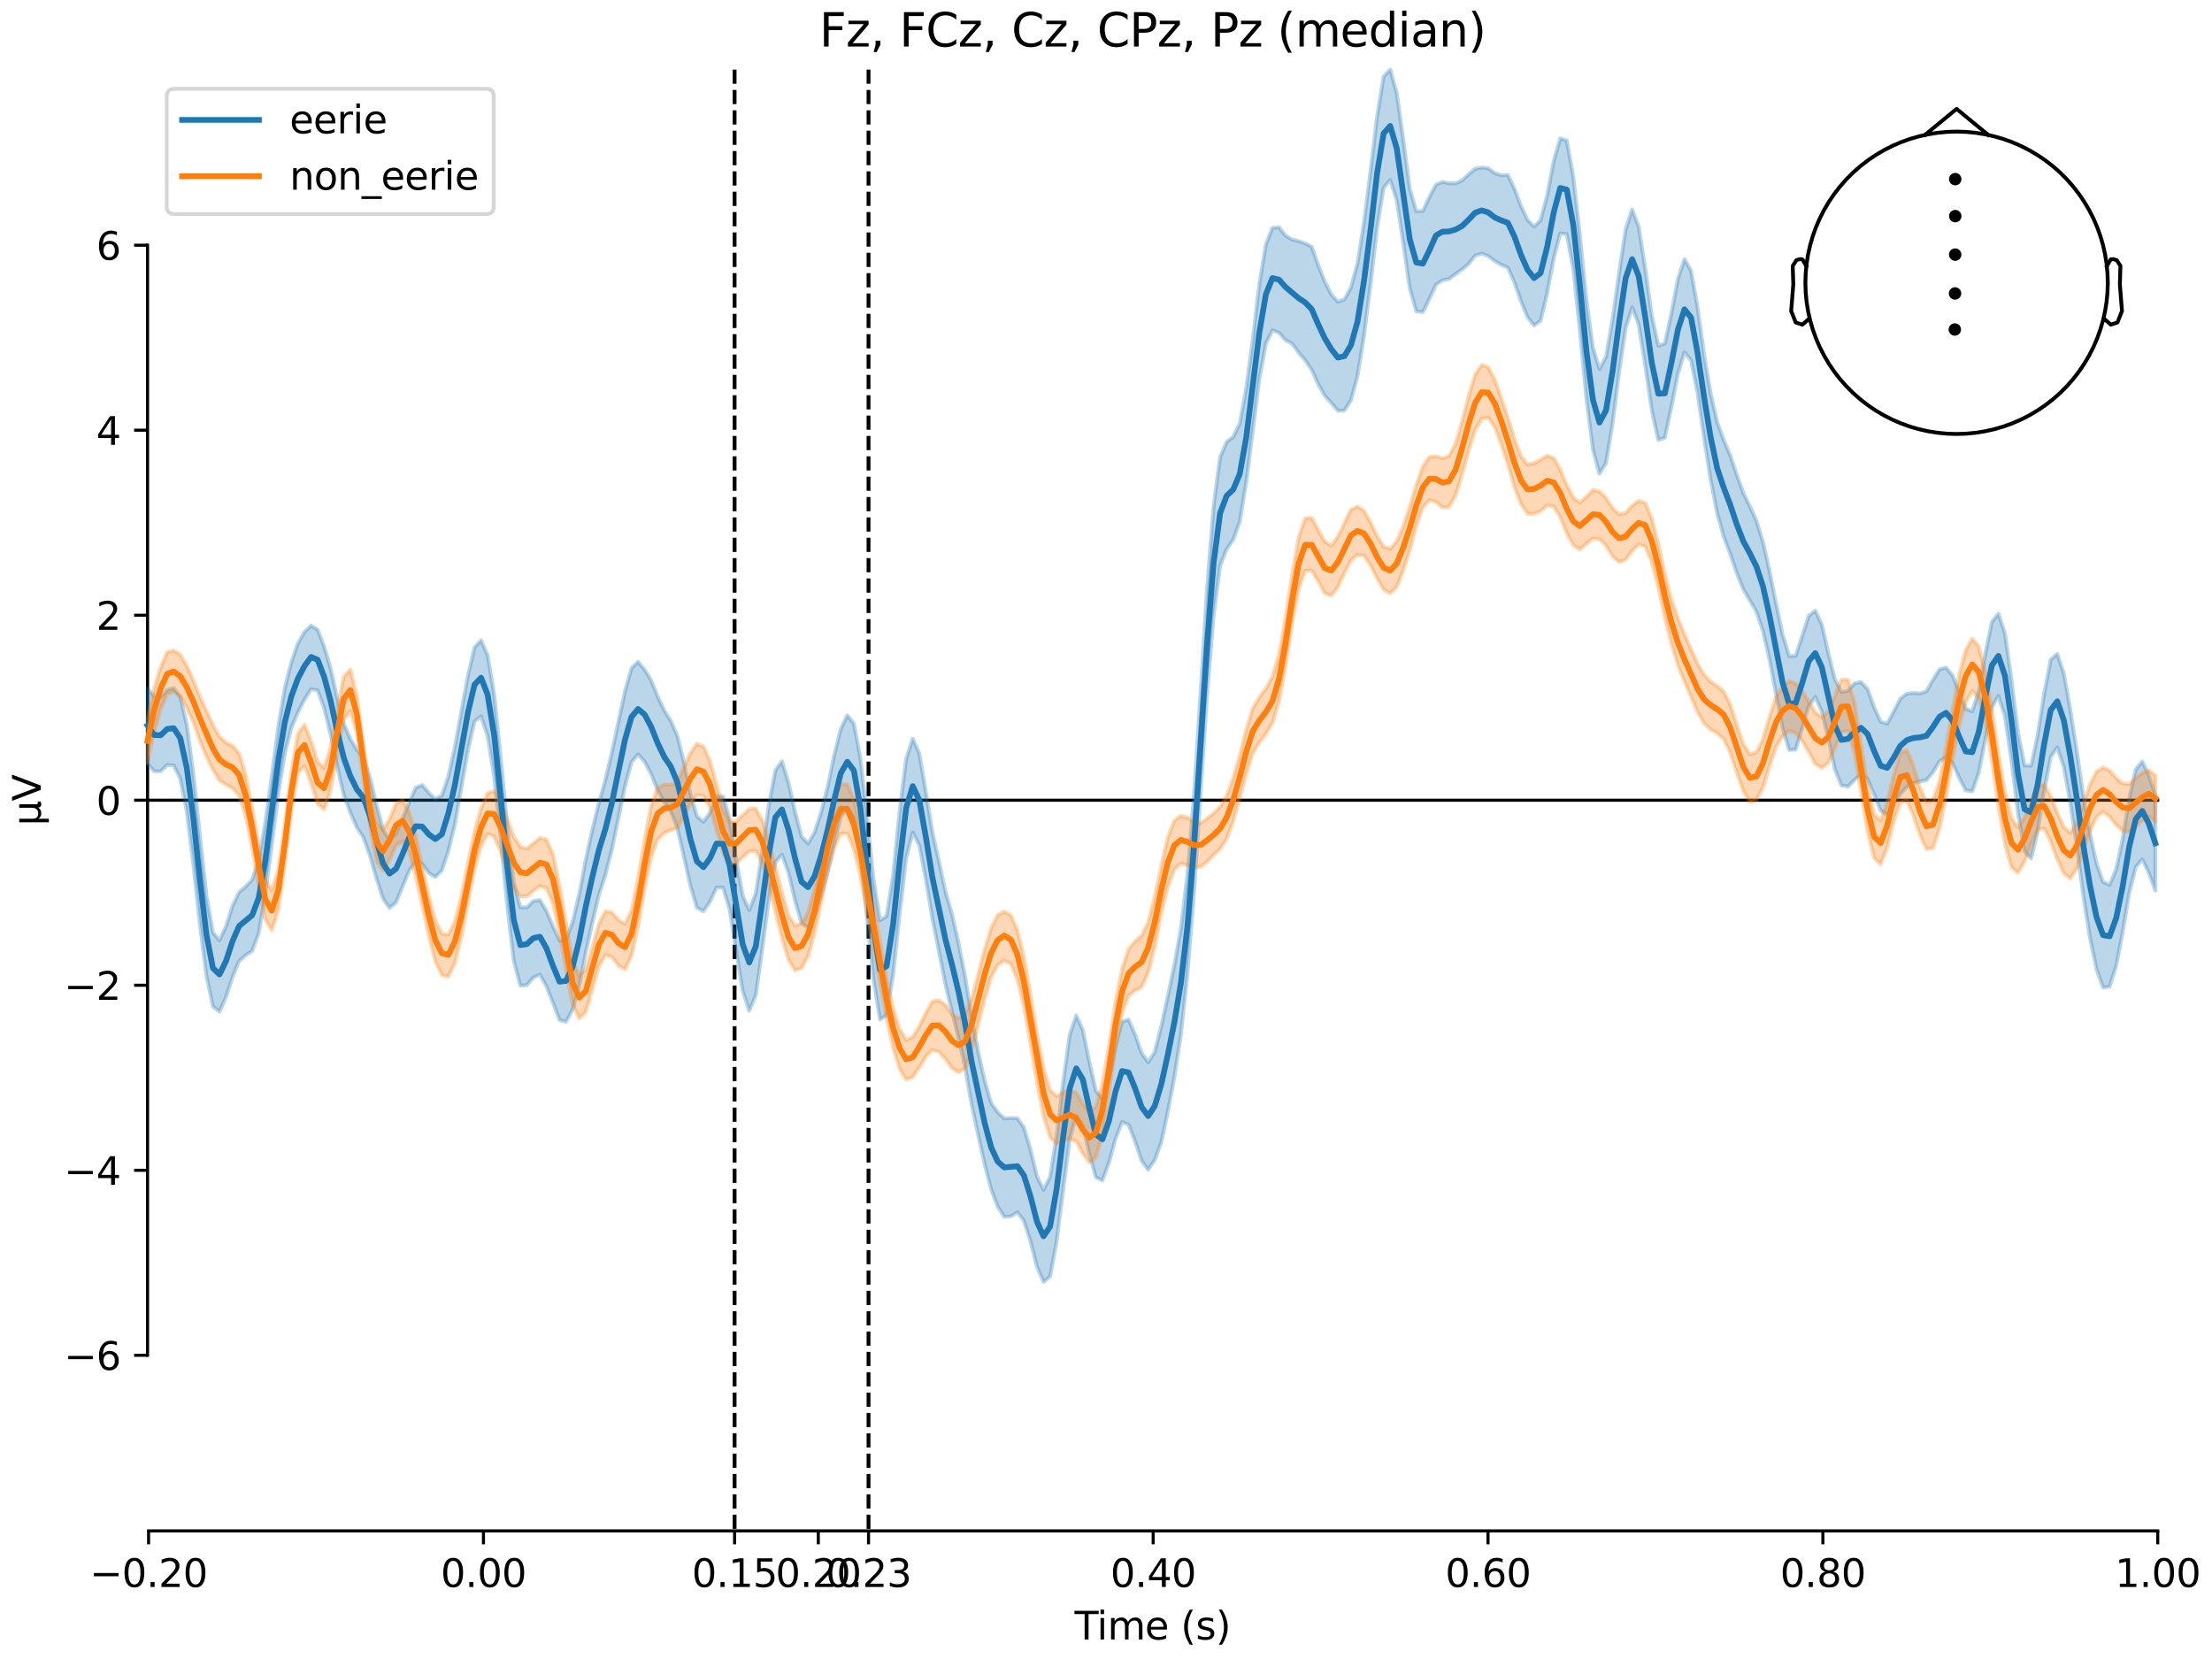 <?xml version="1.0" encoding="utf-8" standalone="no"?>
<!DOCTYPE svg PUBLIC "-//W3C//DTD SVG 1.1//EN"
  "http://www.w3.org/Graphics/SVG/1.1/DTD/svg11.dtd">
<svg xmlns:xlink="http://www.w3.org/1999/xlink" width="576pt" height="432pt" viewBox="0 0 576 432" xmlns="http://www.w3.org/2000/svg" version="1.1">
 <defs>
  <style type="text/css">*{stroke-linejoin: round; stroke-linecap: butt}</style>
 </defs>
 <g id="figure_1">
  <g id="patch_1">
   <path d="M 0 432 
L 576 432 
L 576 0 
L 0 0 
z
" style="fill: #ffffff"/>
  </g>
  <g id="axes_1">
   <g id="patch_2">
    <path d="M 38.421 398.644 
L 561.867 398.644 
L 561.867 18.118 
L 38.421 18.118 
L 38.421 398.644 
z
" style="fill: none; opacity: 0"/>
   </g>
   <g id="patch_3">
    <path d="M 38.421 352.916 
L 38.421 63.846 
" style="fill: none; stroke: #000000; stroke-width: 0.8; stroke-linejoin: miter; stroke-linecap: square"/>
   </g>
   <g id="LineCollection_1">
    <path d="M 191.285 18.118 
L 191.285 398.644 
" clip-path="url(#pe113eae883)" style="fill: none; stroke-dasharray: 3.7,1.6; stroke-dashoffset: 0; stroke: #000000"/>
    <path d="M 226.164 18.118 
L 226.164 398.644 
" clip-path="url(#pe113eae883)" style="fill: none; stroke-dasharray: 3.7,1.6; stroke-dashoffset: 0; stroke: #000000"/>
   </g>
   <g id="matplotlib.axis_1">
    <g id="xtick_1">
     <g id="line2d_1">
      <defs>
       <path id="mffe8ac961c" d="M 0 0 
L 0 3.5 
" style="stroke: #000000; stroke-width: 0.8"/>
      </defs>
      <g>
       <use xlink:href="#mffe8ac961c" x="38.693" y="398.644" style="stroke: #000000; stroke-width: 0.8"/>
      </g>
     </g>
     <g id="text_1">
      <!-- −0.20 -->
      <g transform="translate(23.37 413.242) scale(0.1 -0.1)">
       <defs>
        <path id="DejaVuSans-2212" d="M 678 2272 
L 4684 2272 
L 4684 1741 
L 678 1741 
L 678 2272 
z
" transform="scale(0.016)"/>
        <path id="DejaVuSans-30" d="M 2034 4250 
Q 1547 4250 1301 3770 
Q 1056 3291 1056 2328 
Q 1056 1369 1301 889 
Q 1547 409 2034 409 
Q 2525 409 2770 889 
Q 3016 1369 3016 2328 
Q 3016 3291 2770 3770 
Q 2525 4250 2034 4250 
z
M 2034 4750 
Q 2819 4750 3233 4129 
Q 3647 3509 3647 2328 
Q 3647 1150 3233 529 
Q 2819 -91 2034 -91 
Q 1250 -91 836 529 
Q 422 1150 422 2328 
Q 422 3509 836 4129 
Q 1250 4750 2034 4750 
z
" transform="scale(0.016)"/>
        <path id="DejaVuSans-2e" d="M 684 794 
L 1344 794 
L 1344 0 
L 684 0 
L 684 794 
z
" transform="scale(0.016)"/>
        <path id="DejaVuSans-32" d="M 1228 531 
L 3431 531 
L 3431 0 
L 469 0 
L 469 531 
Q 828 903 1448 1529 
Q 2069 2156 2228 2338 
Q 2531 2678 2651 2914 
Q 2772 3150 2772 3378 
Q 2772 3750 2511 3984 
Q 2250 4219 1831 4219 
Q 1534 4219 1204 4116 
Q 875 4013 500 3803 
L 500 4441 
Q 881 4594 1212 4672 
Q 1544 4750 1819 4750 
Q 2544 4750 2975 4387 
Q 3406 4025 3406 3419 
Q 3406 3131 3298 2873 
Q 3191 2616 2906 2266 
Q 2828 2175 2409 1742 
Q 1991 1309 1228 531 
z
" transform="scale(0.016)"/>
       </defs>
       <use xlink:href="#DejaVuSans-2212"/>
       <use xlink:href="#DejaVuSans-30" transform="translate(83.789 0)"/>
       <use xlink:href="#DejaVuSans-2e" transform="translate(147.412 0)"/>
       <use xlink:href="#DejaVuSans-32" transform="translate(179.199 0)"/>
       <use xlink:href="#DejaVuSans-30" transform="translate(242.822 0)"/>
      </g>
     </g>
    </g>
    <g id="xtick_2">
     <g id="line2d_2">
      <g>
       <use xlink:href="#mffe8ac961c" x="125.889" y="398.644" style="stroke: #000000; stroke-width: 0.8"/>
      </g>
     </g>
     <g id="text_2">
      <!-- 0.00 -->
      <g transform="translate(114.756 413.242) scale(0.1 -0.1)">
       <use xlink:href="#DejaVuSans-30"/>
       <use xlink:href="#DejaVuSans-2e" transform="translate(63.623 0)"/>
       <use xlink:href="#DejaVuSans-30" transform="translate(95.41 0)"/>
       <use xlink:href="#DejaVuSans-30" transform="translate(159.033 0)"/>
      </g>
     </g>
    </g>
    <g id="xtick_3">
     <g id="line2d_3">
      <g>
       <use xlink:href="#mffe8ac961c" x="191.285" y="398.644" style="stroke: #000000; stroke-width: 0.8"/>
      </g>
     </g>
     <g id="text_3">
      <!-- 0.15 -->
      <g transform="translate(180.153 413.242) scale(0.1 -0.1)">
       <defs>
        <path id="DejaVuSans-31" d="M 794 531 
L 1825 531 
L 1825 4091 
L 703 3866 
L 703 4441 
L 1819 4666 
L 2450 4666 
L 2450 531 
L 3481 531 
L 3481 0 
L 794 0 
L 794 531 
z
" transform="scale(0.016)"/>
        <path id="DejaVuSans-35" d="M 691 4666 
L 3169 4666 
L 3169 4134 
L 1269 4134 
L 1269 2991 
Q 1406 3038 1543 3061 
Q 1681 3084 1819 3084 
Q 2600 3084 3056 2656 
Q 3513 2228 3513 1497 
Q 3513 744 3044 326 
Q 2575 -91 1722 -91 
Q 1428 -91 1123 -41 
Q 819 9 494 109 
L 494 744 
Q 775 591 1075 516 
Q 1375 441 1709 441 
Q 2250 441 2565 725 
Q 2881 1009 2881 1497 
Q 2881 1984 2565 2268 
Q 2250 2553 1709 2553 
Q 1456 2553 1204 2497 
Q 953 2441 691 2322 
L 691 4666 
z
" transform="scale(0.016)"/>
       </defs>
       <use xlink:href="#DejaVuSans-30"/>
       <use xlink:href="#DejaVuSans-2e" transform="translate(63.623 0)"/>
       <use xlink:href="#DejaVuSans-31" transform="translate(95.41 0)"/>
       <use xlink:href="#DejaVuSans-35" transform="translate(159.033 0)"/>
      </g>
     </g>
    </g>
    <g id="xtick_4">
     <g id="line2d_4">
      <g>
       <use xlink:href="#mffe8ac961c" x="213.084" y="398.644" style="stroke: #000000; stroke-width: 0.8"/>
      </g>
     </g>
     <g id="text_4">
      <!-- 0.20 -->
      <g transform="translate(201.952 413.242) scale(0.1 -0.1)">
       <use xlink:href="#DejaVuSans-30"/>
       <use xlink:href="#DejaVuSans-2e" transform="translate(63.623 0)"/>
       <use xlink:href="#DejaVuSans-32" transform="translate(95.41 0)"/>
       <use xlink:href="#DejaVuSans-30" transform="translate(159.033 0)"/>
      </g>
     </g>
    </g>
    <g id="xtick_5">
     <g id="line2d_5">
      <g>
       <use xlink:href="#mffe8ac961c" x="226.164" y="398.644" style="stroke: #000000; stroke-width: 0.8"/>
      </g>
     </g>
     <g id="text_5">
      <!-- 0.23 -->
      <g transform="translate(215.031 413.242) scale(0.1 -0.1)">
       <defs>
        <path id="DejaVuSans-33" d="M 2597 2516 
Q 3050 2419 3304 2112 
Q 3559 1806 3559 1356 
Q 3559 666 3084 287 
Q 2609 -91 1734 -91 
Q 1441 -91 1130 -33 
Q 819 25 488 141 
L 488 750 
Q 750 597 1062 519 
Q 1375 441 1716 441 
Q 2309 441 2620 675 
Q 2931 909 2931 1356 
Q 2931 1769 2642 2001 
Q 2353 2234 1838 2234 
L 1294 2234 
L 1294 2753 
L 1863 2753 
Q 2328 2753 2575 2939 
Q 2822 3125 2822 3475 
Q 2822 3834 2567 4026 
Q 2313 4219 1838 4219 
Q 1578 4219 1281 4162 
Q 984 4106 628 3988 
L 628 4550 
Q 988 4650 1302 4700 
Q 1616 4750 1894 4750 
Q 2613 4750 3031 4423 
Q 3450 4097 3450 3541 
Q 3450 3153 3228 2886 
Q 3006 2619 2597 2516 
z
" transform="scale(0.016)"/>
       </defs>
       <use xlink:href="#DejaVuSans-30"/>
       <use xlink:href="#DejaVuSans-2e" transform="translate(63.623 0)"/>
       <use xlink:href="#DejaVuSans-32" transform="translate(95.41 0)"/>
       <use xlink:href="#DejaVuSans-33" transform="translate(159.033 0)"/>
      </g>
     </g>
    </g>
    <g id="xtick_6">
     <g id="line2d_6">
      <g>
       <use xlink:href="#mffe8ac961c" x="300.28" y="398.644" style="stroke: #000000; stroke-width: 0.8"/>
      </g>
     </g>
     <g id="text_6">
      <!-- 0.40 -->
      <g transform="translate(289.147 413.242) scale(0.1 -0.1)">
       <defs>
        <path id="DejaVuSans-34" d="M 2419 4116 
L 825 1625 
L 2419 1625 
L 2419 4116 
z
M 2253 4666 
L 3047 4666 
L 3047 1625 
L 3713 1625 
L 3713 1100 
L 3047 1100 
L 3047 0 
L 2419 0 
L 2419 1100 
L 313 1100 
L 313 1709 
L 2253 4666 
z
" transform="scale(0.016)"/>
       </defs>
       <use xlink:href="#DejaVuSans-30"/>
       <use xlink:href="#DejaVuSans-2e" transform="translate(63.623 0)"/>
       <use xlink:href="#DejaVuSans-34" transform="translate(95.41 0)"/>
       <use xlink:href="#DejaVuSans-30" transform="translate(159.033 0)"/>
      </g>
     </g>
    </g>
    <g id="xtick_7">
     <g id="line2d_7">
      <g>
       <use xlink:href="#mffe8ac961c" x="387.476" y="398.644" style="stroke: #000000; stroke-width: 0.8"/>
      </g>
     </g>
     <g id="text_7">
      <!-- 0.60 -->
      <g transform="translate(376.343 413.242) scale(0.1 -0.1)">
       <defs>
        <path id="DejaVuSans-36" d="M 2113 2584 
Q 1688 2584 1439 2293 
Q 1191 2003 1191 1497 
Q 1191 994 1439 701 
Q 1688 409 2113 409 
Q 2538 409 2786 701 
Q 3034 994 3034 1497 
Q 3034 2003 2786 2293 
Q 2538 2584 2113 2584 
z
M 3366 4563 
L 3366 3988 
Q 3128 4100 2886 4159 
Q 2644 4219 2406 4219 
Q 1781 4219 1451 3797 
Q 1122 3375 1075 2522 
Q 1259 2794 1537 2939 
Q 1816 3084 2150 3084 
Q 2853 3084 3261 2657 
Q 3669 2231 3669 1497 
Q 3669 778 3244 343 
Q 2819 -91 2113 -91 
Q 1303 -91 875 529 
Q 447 1150 447 2328 
Q 447 3434 972 4092 
Q 1497 4750 2381 4750 
Q 2619 4750 2861 4703 
Q 3103 4656 3366 4563 
z
" transform="scale(0.016)"/>
       </defs>
       <use xlink:href="#DejaVuSans-30"/>
       <use xlink:href="#DejaVuSans-2e" transform="translate(63.623 0)"/>
       <use xlink:href="#DejaVuSans-36" transform="translate(95.41 0)"/>
       <use xlink:href="#DejaVuSans-30" transform="translate(159.033 0)"/>
      </g>
     </g>
    </g>
    <g id="xtick_8">
     <g id="line2d_8">
      <g>
       <use xlink:href="#mffe8ac961c" x="474.671" y="398.644" style="stroke: #000000; stroke-width: 0.8"/>
      </g>
     </g>
     <g id="text_8">
      <!-- 0.80 -->
      <g transform="translate(463.538 413.242) scale(0.1 -0.1)">
       <defs>
        <path id="DejaVuSans-38" d="M 2034 2216 
Q 1584 2216 1326 1975 
Q 1069 1734 1069 1313 
Q 1069 891 1326 650 
Q 1584 409 2034 409 
Q 2484 409 2743 651 
Q 3003 894 3003 1313 
Q 3003 1734 2745 1975 
Q 2488 2216 2034 2216 
z
M 1403 2484 
Q 997 2584 770 2862 
Q 544 3141 544 3541 
Q 544 4100 942 4425 
Q 1341 4750 2034 4750 
Q 2731 4750 3128 4425 
Q 3525 4100 3525 3541 
Q 3525 3141 3298 2862 
Q 3072 2584 2669 2484 
Q 3125 2378 3379 2068 
Q 3634 1759 3634 1313 
Q 3634 634 3220 271 
Q 2806 -91 2034 -91 
Q 1263 -91 848 271 
Q 434 634 434 1313 
Q 434 1759 690 2068 
Q 947 2378 1403 2484 
z
M 1172 3481 
Q 1172 3119 1398 2916 
Q 1625 2713 2034 2713 
Q 2441 2713 2670 2916 
Q 2900 3119 2900 3481 
Q 2900 3844 2670 4047 
Q 2441 4250 2034 4250 
Q 1625 4250 1398 4047 
Q 1172 3844 1172 3481 
z
" transform="scale(0.016)"/>
       </defs>
       <use xlink:href="#DejaVuSans-30"/>
       <use xlink:href="#DejaVuSans-2e" transform="translate(63.623 0)"/>
       <use xlink:href="#DejaVuSans-38" transform="translate(95.41 0)"/>
       <use xlink:href="#DejaVuSans-30" transform="translate(159.033 0)"/>
      </g>
     </g>
    </g>
    <g id="xtick_9">
     <g id="line2d_9">
      <g>
       <use xlink:href="#mffe8ac961c" x="561.867" y="398.644" style="stroke: #000000; stroke-width: 0.8"/>
      </g>
     </g>
     <g id="text_9">
      <!-- 1.00 -->
      <g transform="translate(550.734 413.242) scale(0.1 -0.1)">
       <use xlink:href="#DejaVuSans-31"/>
       <use xlink:href="#DejaVuSans-2e" transform="translate(63.623 0)"/>
       <use xlink:href="#DejaVuSans-30" transform="translate(95.41 0)"/>
       <use xlink:href="#DejaVuSans-30" transform="translate(159.033 0)"/>
      </g>
     </g>
    </g>
    <g id="text_10">
     <!-- Time (s) -->
     <g transform="translate(279.815 426.92) scale(0.1 -0.1)">
      <defs>
       <path id="DejaVuSans-54" d="M -19 4666 
L 3928 4666 
L 3928 4134 
L 2272 4134 
L 2272 0 
L 1638 0 
L 1638 4134 
L -19 4134 
L -19 4666 
z
" transform="scale(0.016)"/>
       <path id="DejaVuSans-69" d="M 603 3500 
L 1178 3500 
L 1178 0 
L 603 0 
L 603 3500 
z
M 603 4863 
L 1178 4863 
L 1178 4134 
L 603 4134 
L 603 4863 
z
" transform="scale(0.016)"/>
       <path id="DejaVuSans-6d" d="M 3328 2828 
Q 3544 3216 3844 3400 
Q 4144 3584 4550 3584 
Q 5097 3584 5394 3201 
Q 5691 2819 5691 2113 
L 5691 0 
L 5113 0 
L 5113 2094 
Q 5113 2597 4934 2840 
Q 4756 3084 4391 3084 
Q 3944 3084 3684 2787 
Q 3425 2491 3425 1978 
L 3425 0 
L 2847 0 
L 2847 2094 
Q 2847 2600 2669 2842 
Q 2491 3084 2119 3084 
Q 1678 3084 1418 2786 
Q 1159 2488 1159 1978 
L 1159 0 
L 581 0 
L 581 3500 
L 1159 3500 
L 1159 2956 
Q 1356 3278 1631 3431 
Q 1906 3584 2284 3584 
Q 2666 3584 2933 3390 
Q 3200 3197 3328 2828 
z
" transform="scale(0.016)"/>
       <path id="DejaVuSans-65" d="M 3597 1894 
L 3597 1613 
L 953 1613 
Q 991 1019 1311 708 
Q 1631 397 2203 397 
Q 2534 397 2845 478 
Q 3156 559 3463 722 
L 3463 178 
Q 3153 47 2828 -22 
Q 2503 -91 2169 -91 
Q 1331 -91 842 396 
Q 353 884 353 1716 
Q 353 2575 817 3079 
Q 1281 3584 2069 3584 
Q 2775 3584 3186 3129 
Q 3597 2675 3597 1894 
z
M 3022 2063 
Q 3016 2534 2758 2815 
Q 2500 3097 2075 3097 
Q 1594 3097 1305 2825 
Q 1016 2553 972 2059 
L 3022 2063 
z
" transform="scale(0.016)"/>
       <path id="DejaVuSans-20" transform="scale(0.016)"/>
       <path id="DejaVuSans-28" d="M 1984 4856 
Q 1566 4138 1362 3434 
Q 1159 2731 1159 2009 
Q 1159 1288 1364 580 
Q 1569 -128 1984 -844 
L 1484 -844 
Q 1016 -109 783 600 
Q 550 1309 550 2009 
Q 550 2706 781 3412 
Q 1013 4119 1484 4856 
L 1984 4856 
z
" transform="scale(0.016)"/>
       <path id="DejaVuSans-73" d="M 2834 3397 
L 2834 2853 
Q 2591 2978 2328 3040 
Q 2066 3103 1784 3103 
Q 1356 3103 1142 2972 
Q 928 2841 928 2578 
Q 928 2378 1081 2264 
Q 1234 2150 1697 2047 
L 1894 2003 
Q 2506 1872 2764 1633 
Q 3022 1394 3022 966 
Q 3022 478 2636 193 
Q 2250 -91 1575 -91 
Q 1294 -91 989 -36 
Q 684 19 347 128 
L 347 722 
Q 666 556 975 473 
Q 1284 391 1588 391 
Q 1994 391 2212 530 
Q 2431 669 2431 922 
Q 2431 1156 2273 1281 
Q 2116 1406 1581 1522 
L 1381 1569 
Q 847 1681 609 1914 
Q 372 2147 372 2553 
Q 372 3047 722 3315 
Q 1072 3584 1716 3584 
Q 2034 3584 2315 3537 
Q 2597 3491 2834 3397 
z
" transform="scale(0.016)"/>
       <path id="DejaVuSans-29" d="M 513 4856 
L 1013 4856 
Q 1481 4119 1714 3412 
Q 1947 2706 1947 2009 
Q 1947 1309 1714 600 
Q 1481 -109 1013 -844 
L 513 -844 
Q 928 -128 1133 580 
Q 1338 1288 1338 2009 
Q 1338 2731 1133 3434 
Q 928 4138 513 4856 
z
" transform="scale(0.016)"/>
      </defs>
      <use xlink:href="#DejaVuSans-54"/>
      <use xlink:href="#DejaVuSans-69" transform="translate(57.959 0)"/>
      <use xlink:href="#DejaVuSans-6d" transform="translate(85.742 0)"/>
      <use xlink:href="#DejaVuSans-65" transform="translate(183.154 0)"/>
      <use xlink:href="#DejaVuSans-20" transform="translate(244.678 0)"/>
      <use xlink:href="#DejaVuSans-28" transform="translate(276.465 0)"/>
      <use xlink:href="#DejaVuSans-73" transform="translate(315.479 0)"/>
      <use xlink:href="#DejaVuSans-29" transform="translate(367.578 0)"/>
     </g>
    </g>
   </g>
   <g id="matplotlib.axis_2">
    <g id="ytick_1">
     <g id="line2d_10">
      <defs>
       <path id="m301036bb6d" d="M 0 0 
L -3.5 0 
" style="stroke: #000000; stroke-width: 0.8"/>
      </defs>
      <g>
       <use xlink:href="#m301036bb6d" x="38.421" y="352.916" style="stroke: #000000; stroke-width: 0.8"/>
      </g>
     </g>
     <g id="text_11">
      <!-- −6 -->
      <g transform="translate(16.678 356.715) scale(0.1 -0.1)">
       <use xlink:href="#DejaVuSans-2212"/>
       <use xlink:href="#DejaVuSans-36" transform="translate(83.789 0)"/>
      </g>
     </g>
    </g>
    <g id="ytick_2">
     <g id="line2d_11">
      <g>
       <use xlink:href="#m301036bb6d" x="38.421" y="304.738" style="stroke: #000000; stroke-width: 0.8"/>
      </g>
     </g>
     <g id="text_12">
      <!-- −4 -->
      <g transform="translate(16.678 308.537) scale(0.1 -0.1)">
       <use xlink:href="#DejaVuSans-2212"/>
       <use xlink:href="#DejaVuSans-34" transform="translate(83.789 0)"/>
      </g>
     </g>
    </g>
    <g id="ytick_3">
     <g id="line2d_12">
      <g>
       <use xlink:href="#m301036bb6d" x="38.421" y="256.559" style="stroke: #000000; stroke-width: 0.8"/>
      </g>
     </g>
     <g id="text_13">
      <!-- −2 -->
      <g transform="translate(16.678 260.358) scale(0.1 -0.1)">
       <use xlink:href="#DejaVuSans-2212"/>
       <use xlink:href="#DejaVuSans-32" transform="translate(83.789 0)"/>
      </g>
     </g>
    </g>
    <g id="ytick_4">
     <g id="line2d_13">
      <g>
       <use xlink:href="#m301036bb6d" x="38.421" y="208.381" style="stroke: #000000; stroke-width: 0.8"/>
      </g>
     </g>
     <g id="text_14">
      <!-- 0 -->
      <g transform="translate(25.058 212.18) scale(0.1 -0.1)">
       <use xlink:href="#DejaVuSans-30"/>
      </g>
     </g>
    </g>
    <g id="ytick_5">
     <g id="line2d_14">
      <g>
       <use xlink:href="#m301036bb6d" x="38.421" y="160.203" style="stroke: #000000; stroke-width: 0.8"/>
      </g>
     </g>
     <g id="text_15">
      <!-- 2 -->
      <g transform="translate(25.058 164.002) scale(0.1 -0.1)">
       <use xlink:href="#DejaVuSans-32"/>
      </g>
     </g>
    </g>
    <g id="ytick_6">
     <g id="line2d_15">
      <g>
       <use xlink:href="#m301036bb6d" x="38.421" y="112.024" style="stroke: #000000; stroke-width: 0.8"/>
      </g>
     </g>
     <g id="text_16">
      <!-- 4 -->
      <g transform="translate(25.058 115.824) scale(0.1 -0.1)">
       <use xlink:href="#DejaVuSans-34"/>
      </g>
     </g>
    </g>
    <g id="ytick_7">
     <g id="line2d_16">
      <g>
       <use xlink:href="#m301036bb6d" x="38.421" y="63.846" style="stroke: #000000; stroke-width: 0.8"/>
      </g>
     </g>
     <g id="text_17">
      <!-- 6 -->
      <g transform="translate(25.058 67.645) scale(0.1 -0.1)">
       <use xlink:href="#DejaVuSans-36"/>
      </g>
     </g>
    </g>
    <g id="text_18">
     <!-- µV -->
     <g transform="translate(10.599 214.982) rotate(-90) scale(0.1 -0.1)">
      <defs>
       <path id="DejaVuSans-b5" d="M 544 -1331 
L 544 3500 
L 1119 3500 
L 1119 1325 
Q 1119 872 1334 640 
Q 1550 409 1972 409 
Q 2434 409 2667 671 
Q 2900 934 2900 1459 
L 2900 3500 
L 3475 3500 
L 3475 806 
Q 3475 619 3529 530 
Q 3584 441 3700 441 
Q 3728 441 3778 458 
Q 3828 475 3916 513 
L 3916 50 
Q 3788 -22 3673 -56 
Q 3559 -91 3450 -91 
Q 3234 -91 3106 31 
Q 2978 153 2931 403 
Q 2775 156 2548 32 
Q 2322 -91 2016 -91 
Q 1697 -91 1473 31 
Q 1250 153 1119 397 
L 1119 -1331 
L 544 -1331 
z
" transform="scale(0.016)"/>
       <path id="DejaVuSans-56" d="M 1831 0 
L 50 4666 
L 709 4666 
L 2188 738 
L 3669 4666 
L 4325 4666 
L 2547 0 
L 1831 0 
z
" transform="scale(0.016)"/>
      </defs>
      <use xlink:href="#DejaVuSans-b5"/>
      <use xlink:href="#DejaVuSans-56" transform="translate(63.623 0)"/>
     </g>
    </g>
   </g>
   <g id="patch_4">
    <path d="M 38.693 398.644 
L 561.867 398.644 
" style="fill: none; stroke: #000000; stroke-width: 0.8; stroke-linejoin: miter; stroke-linecap: square"/>
   </g>
   <g id="patch_5">
    <path d="M 38.421 208.381 
L 561.867 208.381 
" style="fill: none; stroke: #000000; stroke-width: 0.8; stroke-linejoin: miter; stroke-linecap: square"/>
   </g>
   <g id="text_19">
    <!-- Fz, FCz, Cz, CPz, Pz (median) -->
    <g transform="translate(213.357 12.118) scale(0.12 -0.12)">
     <defs>
      <path id="DejaVuSans-46" d="M 628 4666 
L 3309 4666 
L 3309 4134 
L 1259 4134 
L 1259 2759 
L 3109 2759 
L 3109 2228 
L 1259 2228 
L 1259 0 
L 628 0 
L 628 4666 
z
" transform="scale(0.016)"/>
      <path id="DejaVuSans-7a" d="M 353 3500 
L 3084 3500 
L 3084 2975 
L 922 459 
L 3084 459 
L 3084 0 
L 275 0 
L 275 525 
L 2438 3041 
L 353 3041 
L 353 3500 
z
" transform="scale(0.016)"/>
      <path id="DejaVuSans-2c" d="M 750 794 
L 1409 794 
L 1409 256 
L 897 -744 
L 494 -744 
L 750 256 
L 750 794 
z
" transform="scale(0.016)"/>
      <path id="DejaVuSans-43" d="M 4122 4306 
L 4122 3641 
Q 3803 3938 3442 4084 
Q 3081 4231 2675 4231 
Q 1875 4231 1450 3742 
Q 1025 3253 1025 2328 
Q 1025 1406 1450 917 
Q 1875 428 2675 428 
Q 3081 428 3442 575 
Q 3803 722 4122 1019 
L 4122 359 
Q 3791 134 3420 21 
Q 3050 -91 2638 -91 
Q 1578 -91 968 557 
Q 359 1206 359 2328 
Q 359 3453 968 4101 
Q 1578 4750 2638 4750 
Q 3056 4750 3426 4639 
Q 3797 4528 4122 4306 
z
" transform="scale(0.016)"/>
      <path id="DejaVuSans-50" d="M 1259 4147 
L 1259 2394 
L 2053 2394 
Q 2494 2394 2734 2622 
Q 2975 2850 2975 3272 
Q 2975 3691 2734 3919 
Q 2494 4147 2053 4147 
L 1259 4147 
z
M 628 4666 
L 2053 4666 
Q 2838 4666 3239 4311 
Q 3641 3956 3641 3272 
Q 3641 2581 3239 2228 
Q 2838 1875 2053 1875 
L 1259 1875 
L 1259 0 
L 628 0 
L 628 4666 
z
" transform="scale(0.016)"/>
      <path id="DejaVuSans-64" d="M 2906 2969 
L 2906 4863 
L 3481 4863 
L 3481 0 
L 2906 0 
L 2906 525 
Q 2725 213 2448 61 
Q 2172 -91 1784 -91 
Q 1150 -91 751 415 
Q 353 922 353 1747 
Q 353 2572 751 3078 
Q 1150 3584 1784 3584 
Q 2172 3584 2448 3432 
Q 2725 3281 2906 2969 
z
M 947 1747 
Q 947 1113 1208 752 
Q 1469 391 1925 391 
Q 2381 391 2643 752 
Q 2906 1113 2906 1747 
Q 2906 2381 2643 2742 
Q 2381 3103 1925 3103 
Q 1469 3103 1208 2742 
Q 947 2381 947 1747 
z
" transform="scale(0.016)"/>
      <path id="DejaVuSans-61" d="M 2194 1759 
Q 1497 1759 1228 1600 
Q 959 1441 959 1056 
Q 959 750 1161 570 
Q 1363 391 1709 391 
Q 2188 391 2477 730 
Q 2766 1069 2766 1631 
L 2766 1759 
L 2194 1759 
z
M 3341 1997 
L 3341 0 
L 2766 0 
L 2766 531 
Q 2569 213 2275 61 
Q 1981 -91 1556 -91 
Q 1019 -91 701 211 
Q 384 513 384 1019 
Q 384 1609 779 1909 
Q 1175 2209 1959 2209 
L 2766 2209 
L 2766 2266 
Q 2766 2663 2505 2880 
Q 2244 3097 1772 3097 
Q 1472 3097 1187 3025 
Q 903 2953 641 2809 
L 641 3341 
Q 956 3463 1253 3523 
Q 1550 3584 1831 3584 
Q 2591 3584 2966 3190 
Q 3341 2797 3341 1997 
z
" transform="scale(0.016)"/>
      <path id="DejaVuSans-6e" d="M 3513 2113 
L 3513 0 
L 2938 0 
L 2938 2094 
Q 2938 2591 2744 2837 
Q 2550 3084 2163 3084 
Q 1697 3084 1428 2787 
Q 1159 2491 1159 1978 
L 1159 0 
L 581 0 
L 581 3500 
L 1159 3500 
L 1159 2956 
Q 1366 3272 1645 3428 
Q 1925 3584 2291 3584 
Q 2894 3584 3203 3211 
Q 3513 2838 3513 2113 
z
" transform="scale(0.016)"/>
     </defs>
     <use xlink:href="#DejaVuSans-46"/>
     <use xlink:href="#DejaVuSans-7a" transform="translate(57.52 0)"/>
     <use xlink:href="#DejaVuSans-2c" transform="translate(110.01 0)"/>
     <use xlink:href="#DejaVuSans-20" transform="translate(141.797 0)"/>
     <use xlink:href="#DejaVuSans-46" transform="translate(173.584 0)"/>
     <use xlink:href="#DejaVuSans-43" transform="translate(231.104 0)"/>
     <use xlink:href="#DejaVuSans-7a" transform="translate(300.928 0)"/>
     <use xlink:href="#DejaVuSans-2c" transform="translate(353.418 0)"/>
     <use xlink:href="#DejaVuSans-20" transform="translate(385.205 0)"/>
     <use xlink:href="#DejaVuSans-43" transform="translate(416.992 0)"/>
     <use xlink:href="#DejaVuSans-7a" transform="translate(486.816 0)"/>
     <use xlink:href="#DejaVuSans-2c" transform="translate(539.307 0)"/>
     <use xlink:href="#DejaVuSans-20" transform="translate(571.094 0)"/>
     <use xlink:href="#DejaVuSans-43" transform="translate(602.881 0)"/>
     <use xlink:href="#DejaVuSans-50" transform="translate(672.705 0)"/>
     <use xlink:href="#DejaVuSans-7a" transform="translate(733.008 0)"/>
     <use xlink:href="#DejaVuSans-2c" transform="translate(785.498 0)"/>
     <use xlink:href="#DejaVuSans-20" transform="translate(817.285 0)"/>
     <use xlink:href="#DejaVuSans-50" transform="translate(849.072 0)"/>
     <use xlink:href="#DejaVuSans-7a" transform="translate(909.375 0)"/>
     <use xlink:href="#DejaVuSans-20" transform="translate(961.865 0)"/>
     <use xlink:href="#DejaVuSans-28" transform="translate(993.652 0)"/>
     <use xlink:href="#DejaVuSans-6d" transform="translate(1032.666 0)"/>
     <use xlink:href="#DejaVuSans-65" transform="translate(1130.078 0)"/>
     <use xlink:href="#DejaVuSans-64" transform="translate(1191.602 0)"/>
     <use xlink:href="#DejaVuSans-69" transform="translate(1255.078 0)"/>
     <use xlink:href="#DejaVuSans-61" transform="translate(1282.861 0)"/>
     <use xlink:href="#DejaVuSans-6e" transform="translate(1344.141 0)"/>
     <use xlink:href="#DejaVuSans-29" transform="translate(1407.52 0)"/>
    </g>
   </g>
   <g id="legend_1">
    <g id="patch_6">
     <path d="M 45.421 55.753 
L 126.563 55.753 
Q 128.563 55.753 128.563 53.753 
L 128.563 25.118 
Q 128.563 23.118 126.563 23.118 
L 45.421 23.118 
Q 43.421 23.118 43.421 25.118 
L 43.421 53.753 
Q 43.421 55.753 45.421 55.753 
z
" style="fill: #ffffff; opacity: 0.8; stroke: #cccccc; stroke-linejoin: miter"/>
    </g>
    <g id="line2d_17">
     <path d="M 47.421 31.217 
L 57.421 31.217 
L 67.421 31.217 
" style="fill: none; stroke: #1f77b4; stroke-width: 1.5; stroke-linecap: square"/>
    </g>
    <g id="text_20">
     <!-- eerie -->
     <g transform="translate(75.421 34.717) scale(0.1 -0.1)">
      <defs>
       <path id="DejaVuSans-72" d="M 2631 2963 
Q 2534 3019 2420 3045 
Q 2306 3072 2169 3072 
Q 1681 3072 1420 2755 
Q 1159 2438 1159 1844 
L 1159 0 
L 581 0 
L 581 3500 
L 1159 3500 
L 1159 2956 
Q 1341 3275 1631 3429 
Q 1922 3584 2338 3584 
Q 2397 3584 2469 3576 
Q 2541 3569 2628 3553 
L 2631 2963 
z
" transform="scale(0.016)"/>
      </defs>
      <use xlink:href="#DejaVuSans-65"/>
      <use xlink:href="#DejaVuSans-65" transform="translate(61.523 0)"/>
      <use xlink:href="#DejaVuSans-72" transform="translate(123.047 0)"/>
      <use xlink:href="#DejaVuSans-69" transform="translate(164.16 0)"/>
      <use xlink:href="#DejaVuSans-65" transform="translate(191.943 0)"/>
     </g>
    </g>
    <g id="line2d_18">
     <path d="M 47.421 45.895 
L 57.421 45.895 
L 67.421 45.895 
" style="fill: none; stroke: #ff7f0e; stroke-width: 1.5; stroke-linecap: square"/>
    </g>
    <g id="text_21">
     <!-- non_eerie -->
     <g transform="translate(75.421 49.395) scale(0.1 -0.1)">
      <defs>
       <path id="DejaVuSans-6f" d="M 1959 3097 
Q 1497 3097 1228 2736 
Q 959 2375 959 1747 
Q 959 1119 1226 758 
Q 1494 397 1959 397 
Q 2419 397 2687 759 
Q 2956 1122 2956 1747 
Q 2956 2369 2687 2733 
Q 2419 3097 1959 3097 
z
M 1959 3584 
Q 2709 3584 3137 3096 
Q 3566 2609 3566 1747 
Q 3566 888 3137 398 
Q 2709 -91 1959 -91 
Q 1206 -91 779 398 
Q 353 888 353 1747 
Q 353 2609 779 3096 
Q 1206 3584 1959 3584 
z
" transform="scale(0.016)"/>
       <path id="DejaVuSans-5f" d="M 3263 -1063 
L 3263 -1509 
L -63 -1509 
L -63 -1063 
L 3263 -1063 
z
" transform="scale(0.016)"/>
      </defs>
      <use xlink:href="#DejaVuSans-6e"/>
      <use xlink:href="#DejaVuSans-6f" transform="translate(63.379 0)"/>
      <use xlink:href="#DejaVuSans-6e" transform="translate(124.561 0)"/>
      <use xlink:href="#DejaVuSans-5f" transform="translate(187.939 0)"/>
      <use xlink:href="#DejaVuSans-65" transform="translate(237.939 0)"/>
      <use xlink:href="#DejaVuSans-65" transform="translate(299.463 0)"/>
      <use xlink:href="#DejaVuSans-72" transform="translate(360.986 0)"/>
      <use xlink:href="#DejaVuSans-69" transform="translate(402.1 0)"/>
      <use xlink:href="#DejaVuSans-65" transform="translate(429.883 0)"/>
     </g>
    </g>
   </g>
   <g id="FillBetweenPolyCollection_1">
    <defs>
     <path id="m451e6e7af4" d="M 38.421 -252.745 
L 38.421 -233.098 
L 40.124 -231.188 
L 41.827 -231.146 
L 43.53 -232.795 
L 45.233 -232.667 
L 46.936 -229.266 
L 48.639 -220.698 
L 50.342 -207.041 
L 52.045 -191.334 
L 53.748 -177.942 
L 55.451 -169.912 
L 57.154 -168.567 
L 58.857 -172.405 
L 60.56 -177.632 
L 62.263 -181.731 
L 63.966 -183.261 
L 65.669 -184.386 
L 67.372 -188.999 
L 69.075 -199.021 
L 70.778 -212.159 
L 72.481 -225.406 
L 74.184 -235.936 
L 75.887 -242.576 
L 77.59 -246.548 
L 79.294 -249.848 
L 80.997 -252.549 
L 82.7 -252.25 
L 84.403 -247.627 
L 86.106 -240.668 
L 87.809 -232.383 
L 89.512 -225.026 
L 91.215 -220.462 
L 92.918 -216.505 
L 94.621 -213.966 
L 96.324 -209.207 
L 98.027 -203.296 
L 99.73 -198.02 
L 101.433 -195.558 
L 103.136 -197.046 
L 104.839 -201.151 
L 106.542 -205.271 
L 108.245 -207.722 
L 109.948 -207.031 
L 111.651 -204.687 
L 113.354 -203.633 
L 115.057 -205.306 
L 116.76 -210.44 
L 118.463 -217.406 
L 120.166 -227.096 
L 121.87 -236.742 
L 123.573 -244.178 
L 125.276 -245.465 
L 126.979 -240.32 
L 128.682 -229.731 
L 130.385 -213.6 
L 132.088 -196.083 
L 133.791 -181.825 
L 135.494 -175.339 
L 137.197 -175.494 
L 138.9 -177.467 
L 140.603 -178.23 
L 142.306 -175.111 
L 144.009 -170.833 
L 145.712 -166.381 
L 147.415 -165.956 
L 149.118 -169.159 
L 150.821 -175.047 
L 152.524 -183.998 
L 154.227 -191.671 
L 155.93 -198.901 
L 157.633 -204.158 
L 159.336 -210.786 
L 161.039 -219.017 
L 162.742 -227.288 
L 164.446 -233.548 
L 166.149 -235.56 
L 167.852 -233.68 
L 169.555 -230.461 
L 171.258 -226.227 
L 172.961 -223.117 
L 174.664 -220.617 
L 176.367 -216.479 
L 178.07 -209.016 
L 179.773 -201.405 
L 181.476 -195.632 
L 183.179 -194.718 
L 184.882 -197.21 
L 186.585 -200.915 
L 188.288 -200.874 
L 189.991 -195.217 
L 191.694 -184.401 
L 193.397 -173.984 
L 195.1 -168.777 
L 196.803 -172.839 
L 198.506 -184.977 
L 200.209 -197.851 
L 201.912 -207.506 
L 203.615 -209.45 
L 205.318 -204.779 
L 207.022 -197.504 
L 208.725 -191.611 
L 210.428 -190.319 
L 212.131 -193.394 
L 213.834 -198.669 
L 215.537 -205.006 
L 217.24 -212.482 
L 218.943 -219.23 
L 220.646 -221.536 
L 222.349 -219.175 
L 224.052 -208.895 
L 225.755 -193.334 
L 227.458 -176.985 
L 229.161 -166.532 
L 230.864 -167.664 
L 232.567 -178.238 
L 234.27 -193.968 
L 235.973 -208.616 
L 237.676 -215.24 
L 239.379 -211.912 
L 241.082 -203.034 
L 242.785 -192.844 
L 244.488 -184.351 
L 246.191 -175.714 
L 247.894 -168.587 
L 249.598 -161.633 
L 251.301 -154.168 
L 253.004 -144.435 
L 254.707 -136.507 
L 256.41 -128.826 
L 258.113 -122.251 
L 259.816 -117.772 
L 261.519 -115.144 
L 263.222 -115.278 
L 264.925 -116.32 
L 266.628 -114.128 
L 268.331 -108.81 
L 270.034 -102.156 
L 271.737 -98.179 
L 273.44 -99.613 
L 275.143 -108.747 
L 276.846 -122.197 
L 278.549 -135.383 
L 280.252 -141.283 
L 281.955 -138.828 
L 283.658 -131.553 
L 285.361 -125.462 
L 287.064 -124.618 
L 288.767 -129.219 
L 290.47 -135.428 
L 292.174 -139.8 
L 293.877 -139.14 
L 295.58 -134.794 
L 297.283 -129.736 
L 298.986 -127.407 
L 300.689 -129.917 
L 302.392 -134.548 
L 304.095 -142.536 
L 305.798 -151.468 
L 307.501 -162.615 
L 309.204 -178.252 
L 310.907 -199.39 
L 312.61 -225.19 
L 314.313 -250.856 
L 316.016 -271.705 
L 317.719 -284.707 
L 319.422 -289.015 
L 321.125 -291.473 
L 322.828 -296.131 
L 324.531 -306.521 
L 326.234 -319.985 
L 327.937 -333.304 
L 329.64 -342.546 
L 331.343 -346.005 
L 333.046 -345.345 
L 334.75 -343.414 
L 336.453 -342.555 
L 338.156 -340.174 
L 339.859 -338.207 
L 341.562 -335.688 
L 343.265 -331.976 
L 344.968 -328.961 
L 346.671 -327.062 
L 348.374 -325.048 
L 350.077 -325.114 
L 351.78 -327.804 
L 353.483 -334.017 
L 355.186 -344.577 
L 356.889 -357.95 
L 358.592 -372.621 
L 360.295 -383.095 
L 361.998 -385.111 
L 363.701 -379.936 
L 365.404 -368.835 
L 367.107 -356.901 
L 368.81 -350.929 
L 370.513 -350.722 
L 372.216 -354.193 
L 373.919 -357.857 
L 375.622 -359.019 
L 377.326 -359.362 
L 379.029 -360.657 
L 380.732 -361.884 
L 382.435 -363.288 
L 384.138 -365.45 
L 385.841 -365.961 
L 387.544 -365.332 
L 389.247 -364.007 
L 390.95 -363.033 
L 392.653 -362.302 
L 394.356 -358.478 
L 396.059 -353.576 
L 397.762 -349.463 
L 399.465 -347.244 
L 401.168 -348.478 
L 402.871 -355.607 
L 404.574 -364.71 
L 406.277 -371.236 
L 407.98 -371.016 
L 409.683 -362.019 
L 411.386 -345.948 
L 413.089 -328.356 
L 414.792 -314.966 
L 416.495 -308.662 
L 418.198 -311.414 
L 419.902 -321.646 
L 421.605 -334.941 
L 423.308 -346.553 
L 425.011 -351.946 
L 426.714 -347.519 
L 428.417 -336.879 
L 430.12 -325.199 
L 431.823 -317.451 
L 433.526 -318.011 
L 435.229 -326.054 
L 436.932 -334.717 
L 438.635 -340.243 
L 440.338 -338.185 
L 442.041 -329.671 
L 443.744 -318.001 
L 445.447 -307.096 
L 447.15 -298.403 
L 448.853 -292.26 
L 450.556 -287.766 
L 452.259 -282.751 
L 453.962 -278.525 
L 455.665 -275.648 
L 457.368 -272.695 
L 459.071 -267.707 
L 460.774 -260.267 
L 462.478 -251.268 
L 464.181 -242.443 
L 465.884 -236.687 
L 467.587 -236.797 
L 469.29 -242.423 
L 470.993 -248.152 
L 472.696 -250.558 
L 474.399 -246.697 
L 476.102 -239.59 
L 477.805 -231.696 
L 479.508 -227.481 
L 481.211 -227.18 
L 482.914 -228.924 
L 484.617 -230.369 
L 486.32 -229.111 
L 488.023 -225.097 
L 489.726 -220.931 
L 491.429 -219.732 
L 493.132 -222.383 
L 494.835 -225.224 
L 496.538 -227.059 
L 498.241 -228.013 
L 499.944 -228.538 
L 501.647 -228.856 
L 503.35 -230.95 
L 505.054 -233.786 
L 506.757 -234.789 
L 508.46 -233.262 
L 510.163 -229.479 
L 511.866 -226.187 
L 513.569 -225.915 
L 515.272 -230.821 
L 516.975 -239.527 
L 518.678 -247.8 
L 520.381 -250.767 
L 522.084 -245.522 
L 523.787 -233.976 
L 525.49 -220.179 
L 527.193 -210.214 
L 528.896 -208.444 
L 530.599 -215.439 
L 532.302 -226.085 
L 534.005 -234.893 
L 535.708 -237.374 
L 537.411 -232.292 
L 539.114 -222.916 
L 540.817 -211.326 
L 542.52 -198.642 
L 544.223 -187.844 
L 545.926 -179.638 
L 547.63 -174.856 
L 549.333 -175.075 
L 551.036 -180.474 
L 552.739 -189.282 
L 554.442 -199.412 
L 556.145 -206.199 
L 557.848 -208.234 
L 559.551 -204.706 
L 561.254 -200.071 
L 561.254 -224.958 
L 561.254 -224.958 
L 559.551 -230.087 
L 557.848 -233.715 
L 556.145 -231.63 
L 554.442 -224.159 
L 552.739 -213.501 
L 551.036 -205.597 
L 549.333 -201.567 
L 547.63 -202.356 
L 545.926 -207.121 
L 544.223 -214.98 
L 542.52 -224.446 
L 540.817 -236.294 
L 539.114 -247.113 
L 537.411 -256.614 
L 535.708 -261.742 
L 534.005 -260.233 
L 532.302 -251.405 
L 530.599 -240.563 
L 528.896 -232.599 
L 527.193 -232.673 
L 525.49 -241.208 
L 523.787 -254.9 
L 522.084 -267.088 
L 520.381 -272.206 
L 518.678 -270.043 
L 516.975 -261.757 
L 515.272 -252.089 
L 513.569 -246.738 
L 511.866 -247.481 
L 510.163 -251.892 
L 508.46 -256.04 
L 506.757 -258.145 
L 505.054 -257.687 
L 503.35 -254.984 
L 501.647 -251.988 
L 499.944 -251.417 
L 498.241 -251.559 
L 496.538 -251.356 
L 494.835 -250.073 
L 493.132 -246.742 
L 491.429 -243.546 
L 489.726 -244.056 
L 488.023 -247.795 
L 486.32 -252.529 
L 484.617 -254.382 
L 482.914 -254.056 
L 481.211 -252.124 
L 479.508 -251.819 
L 477.805 -255.082 
L 476.102 -261.888 
L 474.399 -269.359 
L 472.696 -272.984 
L 470.993 -271.636 
L 469.29 -266.351 
L 467.587 -261.22 
L 465.884 -261.153 
L 464.181 -266.782 
L 462.478 -274.857 
L 460.774 -283.361 
L 459.071 -290.892 
L 457.368 -296.383 
L 455.665 -300.142 
L 453.962 -303.579 
L 452.259 -308.336 
L 450.556 -313.385 
L 448.853 -317.411 
L 447.15 -322.087 
L 445.447 -329.496 
L 443.744 -339.61 
L 442.041 -351.933 
L 440.338 -361.53 
L 438.635 -364.499 
L 436.932 -359.354 
L 435.229 -350.423 
L 433.526 -342.535 
L 431.823 -341.979 
L 430.12 -349.804 
L 428.417 -362.05 
L 426.714 -372.931 
L 425.011 -377.468 
L 423.308 -372.162 
L 421.605 -360.857 
L 419.902 -348.775 
L 418.198 -339.051 
L 416.495 -335.921 
L 414.792 -341.548 
L 413.089 -353.904 
L 411.386 -370.938 
L 409.683 -385.897 
L 407.98 -395.423 
L 406.277 -395.951 
L 404.574 -389.993 
L 402.871 -381.038 
L 401.168 -374.623 
L 399.465 -373.011 
L 397.762 -374.728 
L 396.059 -378.326 
L 394.356 -382.858 
L 392.653 -386.432 
L 390.95 -386.371 
L 389.247 -386.886 
L 387.544 -388.18 
L 385.841 -388.365 
L 384.138 -388.054 
L 382.435 -386.618 
L 380.732 -385.038 
L 379.029 -384.242 
L 377.326 -384.272 
L 375.622 -384.62 
L 373.919 -383.924 
L 372.216 -380.676 
L 370.513 -377.044 
L 368.81 -376.995 
L 367.107 -382.83 
L 365.404 -395.697 
L 363.701 -407.805 
L 361.998 -413.882 
L 360.295 -412.042 
L 358.592 -401.637 
L 356.889 -387.442 
L 355.186 -374.068 
L 353.483 -363.316 
L 351.78 -357.118 
L 350.077 -354.014 
L 348.374 -353.418 
L 346.671 -355.313 
L 344.968 -358.656 
L 343.265 -362.932 
L 341.562 -367.757 
L 339.859 -368.605 
L 338.156 -369.194 
L 336.453 -369.643 
L 334.75 -370.638 
L 333.046 -372.844 
L 331.343 -372.639 
L 329.64 -368.37 
L 327.937 -358.062 
L 326.234 -343.732 
L 324.531 -330.929 
L 322.828 -321.713 
L 321.125 -318.236 
L 319.422 -316.923 
L 317.719 -312.994 
L 316.016 -300.142 
L 314.313 -278.71 
L 312.61 -251.495 
L 310.907 -225.125 
L 309.204 -204.458 
L 307.501 -190.169 
L 305.798 -180.702 
L 304.095 -172.495 
L 302.392 -164.717 
L 300.689 -158.05 
L 298.986 -155.392 
L 297.283 -157.77 
L 295.58 -162.567 
L 293.877 -166.512 
L 292.174 -165.958 
L 290.47 -159.521 
L 288.767 -150.789 
L 287.064 -145.895 
L 285.361 -147.965 
L 283.658 -155.478 
L 281.955 -163.755 
L 280.252 -167.56 
L 278.549 -162.533 
L 276.846 -150.173 
L 275.143 -136.201 
L 273.44 -125.518 
L 271.737 -122.17 
L 270.034 -125.609 
L 268.331 -132.651 
L 266.628 -138.383 
L 264.925 -140.809 
L 263.222 -140.859 
L 261.519 -140.76 
L 259.816 -142.326 
L 258.113 -144.706 
L 256.41 -150.537 
L 254.707 -158.161 
L 253.004 -167.411 
L 251.301 -177.73 
L 249.598 -186.423 
L 247.894 -193.977 
L 246.191 -199.804 
L 244.488 -207.75 
L 242.785 -215.329 
L 241.082 -225.826 
L 239.379 -235.81 
L 237.676 -239.649 
L 235.973 -234.409 
L 234.27 -220.86 
L 232.567 -204.129 
L 230.864 -193.432 
L 229.161 -192.338 
L 227.458 -203.113 
L 225.755 -219.524 
L 224.052 -234.535 
L 222.349 -243.581 
L 220.646 -245.72 
L 218.943 -242.203 
L 217.24 -235.378 
L 215.537 -227.141 
L 213.834 -220.529 
L 212.131 -215.28 
L 210.428 -212.339 
L 208.725 -214.146 
L 207.022 -220.668 
L 205.318 -228.201 
L 203.615 -233.758 
L 201.912 -231.422 
L 200.209 -222.341 
L 198.506 -210.6 
L 196.803 -199.329 
L 195.1 -195.023 
L 193.397 -198.749 
L 191.694 -208.207 
L 189.991 -218.783 
L 188.288 -224.604 
L 186.585 -224.768 
L 184.882 -220.352 
L 183.179 -218.018 
L 181.476 -219.41 
L 179.773 -225.376 
L 178.07 -233.619 
L 176.367 -240.374 
L 174.664 -244.306 
L 172.961 -247.022 
L 171.258 -250.623 
L 169.555 -254.833 
L 167.852 -257.638 
L 166.149 -259.66 
L 164.446 -257.998 
L 162.742 -251.972 
L 161.039 -244.047 
L 159.336 -236.077 
L 157.633 -228.875 
L 155.93 -222.8 
L 154.227 -215.887 
L 152.524 -208.091 
L 150.821 -199.12 
L 149.118 -191.96 
L 147.415 -187.427 
L 145.712 -187.051 
L 144.009 -190.745 
L 142.306 -194.748 
L 140.603 -197.625 
L 138.9 -197.374 
L 137.197 -195.725 
L 135.494 -195.752 
L 133.791 -202.348 
L 132.088 -216.847 
L 130.385 -234.744 
L 128.682 -251.125 
L 126.979 -261.338 
L 125.276 -265.293 
L 123.573 -263.423 
L 121.87 -256.118 
L 120.166 -246.923 
L 118.463 -237.547 
L 116.76 -229.859 
L 115.057 -224.838 
L 113.354 -223.906 
L 111.651 -225.571 
L 109.948 -227.596 
L 108.245 -226.901 
L 106.542 -222.956 
L 104.839 -218.924 
L 103.136 -214.902 
L 101.433 -213.306 
L 99.73 -216.011 
L 98.027 -222.448 
L 96.324 -229.572 
L 94.621 -234.672 
L 92.918 -236.752 
L 91.215 -239.562 
L 89.512 -243.61 
L 87.809 -250.187 
L 86.106 -257.879 
L 84.403 -263.633 
L 82.7 -268.053 
L 80.997 -269.074 
L 79.294 -267.452 
L 77.59 -264.48 
L 75.887 -259.609 
L 74.184 -252.871 
L 72.481 -242.885 
L 70.778 -229.955 
L 69.075 -217.735 
L 67.372 -208.024 
L 65.669 -202.941 
L 63.966 -201.113 
L 62.263 -199.687 
L 60.56 -196.106 
L 58.857 -190.783 
L 57.154 -187.161 
L 55.451 -189.151 
L 53.748 -198.909 
L 52.045 -214.589 
L 50.342 -230.598 
L 48.639 -243.231 
L 46.936 -250.588 
L 45.233 -252.853 
L 43.53 -252.35 
L 41.827 -250.571 
L 40.124 -250.674 
L 38.421 -252.745 
z
" style="stroke: #1f77b4; stroke-opacity: 0.3"/>
    </defs>
    <g>
     <use xlink:href="#m451e6e7af4" x="0" y="432" style="fill: #1f77b4; fill-opacity: 0.3; stroke: #1f77b4; stroke-opacity: 0.3"/>
    </g>
   </g>
   <g id="FillBetweenPolyCollection_2">
    <defs>
     <path id="mafae4b76f1" d="M 38.421 -244.74 
L 38.421 -233.424 
L 40.124 -241.366 
L 41.827 -247.268 
L 43.53 -251.144 
L 45.233 -251.884 
L 46.936 -250.657 
L 48.639 -247.699 
L 50.342 -243.996 
L 52.045 -239.135 
L 53.748 -235.03 
L 55.451 -231.611 
L 57.154 -228.77 
L 58.857 -227.651 
L 60.56 -226.778 
L 62.263 -224.872 
L 63.966 -219.623 
L 65.669 -211.269 
L 67.372 -201.188 
L 69.075 -192.614 
L 70.778 -189.745 
L 72.481 -195.119 
L 74.184 -207.089 
L 75.887 -221.18 
L 77.59 -230.718 
L 79.294 -232.613 
L 80.997 -228.097 
L 82.7 -222.681 
L 84.403 -221.234 
L 86.106 -226.278 
L 87.809 -235.836 
L 89.512 -244.523 
L 91.215 -246.938 
L 92.918 -241.233 
L 94.621 -229.176 
L 96.324 -216.909 
L 98.027 -207.767 
L 99.73 -205.231 
L 101.433 -208.051 
L 103.136 -211.853 
L 104.839 -212.928 
L 106.542 -210.075 
L 108.245 -203.927 
L 109.948 -196.303 
L 111.651 -188.371 
L 113.354 -181.697 
L 115.057 -178.077 
L 116.76 -177.672 
L 118.463 -181.277 
L 120.166 -188.019 
L 121.87 -197.11 
L 123.573 -205.675 
L 125.276 -211.766 
L 126.979 -214.884 
L 128.682 -214.2 
L 130.385 -210.301 
L 132.088 -205.243 
L 133.791 -200.797 
L 135.494 -198.547 
L 137.197 -198.622 
L 138.9 -200.075 
L 140.603 -201.269 
L 142.306 -200.744 
L 144.009 -196.733 
L 145.712 -189.024 
L 147.415 -179.302 
L 149.118 -170.521 
L 150.821 -166.767 
L 152.524 -168.495 
L 154.227 -174.362 
L 155.93 -180.284 
L 157.633 -183.355 
L 159.336 -182.826 
L 161.039 -180.547 
L 162.742 -179.556 
L 164.446 -183.134 
L 166.149 -190.929 
L 167.852 -200.503 
L 169.555 -208.812 
L 171.258 -213.428 
L 172.961 -215.107 
L 174.664 -215.82 
L 176.367 -216.376 
L 178.07 -219.557 
L 179.773 -222.588 
L 181.476 -224.987 
L 183.179 -224.752 
L 184.882 -221.748 
L 186.585 -215.87 
L 188.288 -209.932 
L 189.991 -207.085 
L 191.694 -207.166 
L 193.397 -208.781 
L 195.1 -210.343 
L 196.803 -210.453 
L 198.506 -207.421 
L 200.209 -201.366 
L 201.912 -194.627 
L 203.615 -187.777 
L 205.318 -182.096 
L 207.022 -179.334 
L 208.725 -179.887 
L 210.428 -183.033 
L 212.131 -189.132 
L 213.834 -197.093 
L 215.537 -205.062 
L 217.24 -211.311 
L 218.943 -215.006 
L 220.646 -214.938 
L 222.349 -210.886 
L 224.052 -203.925 
L 225.755 -194.839 
L 227.458 -185.391 
L 229.161 -176.026 
L 230.864 -166.847 
L 232.567 -159.253 
L 234.27 -153.649 
L 235.973 -150.888 
L 237.676 -151.509 
L 239.379 -154.021 
L 241.082 -156.811 
L 242.785 -158.588 
L 244.488 -158.122 
L 246.191 -156.251 
L 247.894 -153.857 
L 249.598 -152.775 
L 251.301 -153.8 
L 253.004 -158.514 
L 254.707 -165.059 
L 256.41 -171.874 
L 258.113 -177.625 
L 259.816 -180.754 
L 261.519 -181.87 
L 263.222 -180.935 
L 264.925 -177.046 
L 266.628 -169.93 
L 268.331 -160.38 
L 270.034 -150.116 
L 271.737 -141.366 
L 273.44 -135.892 
L 275.143 -134.135 
L 276.846 -134.942 
L 278.549 -135.531 
L 280.252 -134.715 
L 281.955 -131.685 
L 283.658 -129.324 
L 285.361 -130.598 
L 287.064 -136.614 
L 288.767 -147.467 
L 290.47 -159.356 
L 292.174 -168.208 
L 293.877 -172.73 
L 295.58 -174.076 
L 297.283 -174.973 
L 298.986 -178.777 
L 300.689 -185.434 
L 302.392 -194.093 
L 304.095 -201.093 
L 305.798 -205.581 
L 307.501 -207.143 
L 309.204 -206.709 
L 310.907 -206.12 
L 312.61 -206.243 
L 314.313 -207.54 
L 316.016 -209.354 
L 317.719 -210.939 
L 319.422 -213.602 
L 321.125 -218.157 
L 322.828 -224.182 
L 324.531 -230.575 
L 326.234 -235.9 
L 327.937 -238.716 
L 329.64 -240.83 
L 331.343 -243.689 
L 333.046 -249.28 
L 334.75 -258.428 
L 336.453 -269.373 
L 338.156 -278.649 
L 339.859 -283.378 
L 341.562 -283.458 
L 343.265 -280.614 
L 344.968 -277.546 
L 346.671 -276.875 
L 348.374 -279.164 
L 350.077 -282.809 
L 351.78 -286.052 
L 353.483 -287.52 
L 355.186 -287.305 
L 356.889 -284.831 
L 358.592 -281.384 
L 360.295 -278.447 
L 361.998 -277.509 
L 363.701 -279.101 
L 365.404 -283.457 
L 367.107 -288.796 
L 368.81 -295.178 
L 370.513 -299.867 
L 372.216 -301.787 
L 373.919 -301.273 
L 375.622 -299.859 
L 377.326 -299.989 
L 379.029 -303.03 
L 380.732 -308.485 
L 382.435 -314.736 
L 384.138 -320.074 
L 385.841 -322.992 
L 387.544 -323.194 
L 389.247 -320.746 
L 390.95 -316.285 
L 392.653 -311.126 
L 394.356 -305.194 
L 396.059 -300.77 
L 397.762 -298.226 
L 399.465 -298.205 
L 401.168 -298.914 
L 402.871 -300.388 
L 404.574 -300.094 
L 406.277 -297.409 
L 407.98 -293.133 
L 409.683 -290.049 
L 411.386 -288.917 
L 413.089 -290.401 
L 414.792 -291.787 
L 416.495 -291.592 
L 418.198 -289.955 
L 419.902 -287.138 
L 421.605 -285.668 
L 423.308 -286.267 
L 425.011 -288.559 
L 426.714 -290.218 
L 428.417 -289.695 
L 430.12 -285.663 
L 431.823 -279.065 
L 433.526 -271.243 
L 435.229 -264.416 
L 436.932 -258.816 
L 438.635 -254.539 
L 440.338 -250.587 
L 442.041 -246.559 
L 443.744 -243.636 
L 445.447 -242.055 
L 447.15 -241.076 
L 448.853 -239.556 
L 450.556 -235.998 
L 452.259 -230.816 
L 453.962 -226.017 
L 455.665 -223.198 
L 457.368 -223.639 
L 459.071 -226.896 
L 460.774 -232.509 
L 462.478 -237.481 
L 464.181 -240.328 
L 465.884 -241.746 
L 467.587 -241.067 
L 469.29 -239.087 
L 470.993 -236.232 
L 472.696 -233.138 
L 474.399 -231.98 
L 476.102 -233.385 
L 477.805 -237.137 
L 479.508 -241.363 
L 481.211 -241.706 
L 482.914 -235.948 
L 484.617 -225.638 
L 486.32 -215.487 
L 488.023 -208.591 
L 489.726 -206.965 
L 491.429 -211.286 
L 493.132 -218.117 
L 494.835 -223.062 
L 496.538 -223.563 
L 498.241 -219.72 
L 499.944 -214.62 
L 501.647 -210.902 
L 503.35 -211.153 
L 505.054 -216.301 
L 506.757 -224.515 
L 508.46 -234.365 
L 510.163 -242.98 
L 511.866 -249.205 
L 513.569 -252.101 
L 515.272 -250.201 
L 516.975 -243.909 
L 518.678 -234.135 
L 520.381 -222.195 
L 522.084 -212.22 
L 523.787 -206.111 
L 525.49 -204.734 
L 527.193 -207.661 
L 528.896 -212.216 
L 530.599 -215.995 
L 532.302 -216.262 
L 534.005 -212.919 
L 535.708 -208.239 
L 537.411 -204.576 
L 539.114 -203.223 
L 540.817 -205.79 
L 542.52 -210.665 
L 544.223 -215.633 
L 545.926 -219.246 
L 547.63 -220.676 
L 549.333 -219.367 
L 551.036 -217.186 
L 552.739 -215.642 
L 554.442 -215.421 
L 556.145 -216.673 
L 557.848 -218.307 
L 559.551 -219.368 
L 561.254 -218.013 
L 561.254 -230.09 
L 561.254 -230.09 
L 559.551 -231.422 
L 557.848 -230.708 
L 556.145 -229.375 
L 554.442 -227.857 
L 552.739 -227.986 
L 551.036 -229.409 
L 549.333 -231.361 
L 547.63 -232.166 
L 545.926 -231.043 
L 544.223 -227.696 
L 542.52 -222.614 
L 540.817 -217.75 
L 539.114 -215.119 
L 537.411 -216.599 
L 535.708 -220.309 
L 534.005 -224.609 
L 532.302 -227.638 
L 530.599 -227.331 
L 528.896 -223.622 
L 527.193 -219.163 
L 525.49 -216.568 
L 523.787 -218.904 
L 522.084 -225.692 
L 520.381 -235.724 
L 518.678 -247.334 
L 516.975 -257.043 
L 515.272 -263.687 
L 513.569 -265.711 
L 511.866 -262.699 
L 510.163 -256.172 
L 508.46 -247.3 
L 506.757 -237.368 
L 505.054 -228.731 
L 503.35 -223.552 
L 501.647 -223.267 
L 499.944 -226.84 
L 498.241 -232.675 
L 496.538 -236.741 
L 494.835 -235.817 
L 493.132 -230.2 
L 491.429 -223.021 
L 489.726 -218.325 
L 488.023 -219.909 
L 486.32 -227.365 
L 484.617 -238.286 
L 482.914 -249.01 
L 481.211 -254.995 
L 479.508 -255.002 
L 477.805 -250.787 
L 476.102 -246.801 
L 474.399 -245.203 
L 472.696 -246.499 
L 470.993 -249.262 
L 469.29 -252.083 
L 467.587 -254.069 
L 465.884 -254.653 
L 464.181 -253.278 
L 462.478 -250.423 
L 460.774 -245.323 
L 459.071 -239.531 
L 457.368 -236.075 
L 455.665 -235.601 
L 453.962 -238.208 
L 452.259 -243.212 
L 450.556 -248.525 
L 448.853 -251.924 
L 447.15 -253.387 
L 445.447 -254.459 
L 443.744 -256.294 
L 442.041 -259.128 
L 440.338 -262.966 
L 438.635 -266.81 
L 436.932 -270.914 
L 435.229 -275.888 
L 433.526 -282.475 
L 431.823 -290.405 
L 430.12 -296.951 
L 428.417 -300.994 
L 426.714 -301.583 
L 425.011 -300.341 
L 423.308 -298.415 
L 421.605 -298.101 
L 419.902 -299.657 
L 418.198 -302.357 
L 416.495 -303.994 
L 414.792 -304.434 
L 413.089 -302.675 
L 411.386 -301.035 
L 409.683 -302.435 
L 407.98 -305.687 
L 406.277 -309.737 
L 404.574 -312.732 
L 402.871 -313.316 
L 401.168 -312.328 
L 399.465 -311.345 
L 397.762 -311.006 
L 396.059 -313.219 
L 394.356 -317.63 
L 392.653 -323.192 
L 390.95 -328.247 
L 389.247 -333.109 
L 387.544 -336.351 
L 385.841 -336.974 
L 384.138 -334.463 
L 382.435 -328.881 
L 380.732 -322.269 
L 379.029 -316.398 
L 377.326 -313.254 
L 375.622 -312.635 
L 373.919 -313.209 
L 372.216 -312.996 
L 370.513 -310.561 
L 368.81 -305.679 
L 367.107 -300.045 
L 365.404 -294.869 
L 363.701 -290.986 
L 361.998 -289.082 
L 360.295 -289.643 
L 358.592 -292.371 
L 356.889 -296.012 
L 355.186 -299.032 
L 353.483 -300.116 
L 351.78 -299.288 
L 350.077 -295.781 
L 348.374 -292.255 
L 346.671 -289.909 
L 344.968 -290.953 
L 343.265 -294.047 
L 341.562 -297.128 
L 339.859 -297.054 
L 338.156 -291.989 
L 336.453 -282.286 
L 334.75 -271.051 
L 333.046 -261.539 
L 331.343 -255.827 
L 329.64 -252.701 
L 327.937 -250.459 
L 326.234 -247.595 
L 324.531 -242.018 
L 322.828 -235.27 
L 321.125 -229.418 
L 319.422 -224.755 
L 317.719 -221.874 
L 316.016 -220.212 
L 314.313 -218.856 
L 312.61 -217.614 
L 310.907 -218.018 
L 309.204 -219.108 
L 307.501 -219.55 
L 305.798 -218.281 
L 304.095 -213.949 
L 302.392 -206.544 
L 300.689 -198.347 
L 298.986 -191.827 
L 297.283 -188.345 
L 295.58 -186.892 
L 293.877 -184.876 
L 292.174 -179.605 
L 290.47 -171.093 
L 288.767 -159.693 
L 287.064 -149.734 
L 285.361 -143.859 
L 283.658 -142.487 
L 281.955 -144.642 
L 280.252 -147.457 
L 278.549 -148.385 
L 276.846 -147.441 
L 275.143 -146.539 
L 273.44 -148.119 
L 271.737 -153.742 
L 270.034 -162.75 
L 268.331 -173.096 
L 266.628 -182.797 
L 264.925 -189.784 
L 263.222 -193.677 
L 261.519 -194.617 
L 259.816 -193.735 
L 258.113 -190.368 
L 256.41 -184.796 
L 254.707 -178.179 
L 253.004 -171.816 
L 251.301 -167.973 
L 249.598 -166.887 
L 247.894 -167.844 
L 246.191 -170.268 
L 244.488 -171.518 
L 242.785 -171.222 
L 241.082 -168.227 
L 239.379 -164.717 
L 237.676 -161.985 
L 235.973 -161.21 
L 234.27 -164.032 
L 232.567 -169.324 
L 230.864 -177.135 
L 229.161 -186.617 
L 227.458 -196.582 
L 225.755 -206.897 
L 224.052 -216.473 
L 222.349 -223.768 
L 220.646 -227.784 
L 218.943 -227.824 
L 217.24 -224.142 
L 215.537 -217.732 
L 213.834 -209.211 
L 212.131 -200.831 
L 210.428 -194.535 
L 208.725 -191.527 
L 207.022 -190.999 
L 205.318 -193.595 
L 203.615 -199.652 
L 201.912 -206.321 
L 200.209 -212.783 
L 198.506 -218.326 
L 196.803 -221.47 
L 195.1 -221.34 
L 193.397 -219.715 
L 191.694 -218.081 
L 189.991 -218.036 
L 188.288 -221.378 
L 186.585 -227.702 
L 184.882 -233.819 
L 183.179 -237.587 
L 181.476 -238.378 
L 179.773 -235.848 
L 178.07 -232.094 
L 176.367 -228.507 
L 174.664 -227.607 
L 172.961 -227.739 
L 171.258 -226.807 
L 169.555 -222.133 
L 167.852 -213.288 
L 166.149 -203.1 
L 164.446 -194.88 
L 162.742 -191.354 
L 161.039 -192.45 
L 159.336 -194.382 
L 157.633 -194.724 
L 155.93 -191.333 
L 154.227 -185.247 
L 152.524 -179.543 
L 150.821 -177.824 
L 149.118 -182.006 
L 147.415 -191.402 
L 145.712 -201.326 
L 144.009 -209.514 
L 142.306 -213.411 
L 140.603 -213.794 
L 138.9 -212.404 
L 137.197 -210.991 
L 135.494 -211.502 
L 133.791 -214.107 
L 132.088 -218.752 
L 130.385 -222.999 
L 128.682 -226.018 
L 126.979 -225.445 
L 125.276 -221.543 
L 123.573 -215.453 
L 121.87 -207.387 
L 120.166 -198.787 
L 118.463 -192.046 
L 116.76 -188.655 
L 115.057 -188.896 
L 113.354 -192.29 
L 111.651 -198.669 
L 109.948 -206.435 
L 108.245 -214.509 
L 106.542 -220.597 
L 104.839 -223.621 
L 103.136 -222.781 
L 101.433 -218.686 
L 99.73 -215.906 
L 98.027 -217.932 
L 96.324 -226.194 
L 94.621 -238.308 
L 92.918 -250.803 
L 91.215 -257.683 
L 89.512 -255.745 
L 87.809 -246.905 
L 86.106 -237.317 
L 84.403 -232.036 
L 82.7 -233.567 
L 80.997 -239.036 
L 79.294 -243.25 
L 77.59 -240.983 
L 75.887 -231.038 
L 74.184 -217.332 
L 72.481 -205.364 
L 70.778 -200.144 
L 69.075 -203.009 
L 67.372 -211.872 
L 65.669 -221.672 
L 63.966 -230.272 
L 62.263 -235.786 
L 60.56 -237.807 
L 58.857 -238.62 
L 57.154 -240.184 
L 55.451 -243.178 
L 53.748 -246.904 
L 52.045 -250.631 
L 50.342 -254.861 
L 48.639 -258.581 
L 46.936 -261.566 
L 45.233 -262.607 
L 43.53 -262.163 
L 41.827 -258.26 
L 40.124 -252.598 
L 38.421 -244.74 
z
" style="stroke: #ff7f0e; stroke-opacity: 0.3"/>
    </defs>
    <g>
     <use xlink:href="#mafae4b76f1" x="0" y="432" style="fill: #ff7f0e; fill-opacity: 0.3; stroke: #ff7f0e; stroke-opacity: 0.3"/>
    </g>
   </g>
   <g id="line2d_19">
    <path d="M 38.421 188.91 
L 40.124 191.379 
L 41.827 191.448 
L 43.53 189.831 
L 45.233 189.627 
L 46.936 192.2 
L 48.639 199.943 
L 50.342 212.956 
L 52.045 228.982 
L 53.748 243.368 
L 55.451 252.104 
L 57.154 253.737 
L 58.857 250.228 
L 60.56 245.049 
L 62.263 241.139 
L 65.669 238.311 
L 67.372 233.775 
L 69.075 224.238 
L 72.481 198.069 
L 74.184 187.921 
L 75.887 181.24 
L 77.59 176.651 
L 79.294 173.433 
L 80.997 171.076 
L 82.7 171.782 
L 84.403 176.241 
L 86.106 182.558 
L 87.809 190.462 
L 89.512 197.338 
L 91.215 202.057 
L 92.918 205.537 
L 94.621 207.658 
L 96.324 212.478 
L 98.027 218.891 
L 99.73 224.797 
L 101.433 227.483 
L 103.136 226.206 
L 104.839 222.384 
L 106.542 218.107 
L 108.245 215.146 
L 109.948 215.244 
L 111.651 217.261 
L 113.354 218.492 
L 115.057 217.234 
L 116.76 211.751 
L 118.463 204.331 
L 121.87 185.446 
L 123.573 178.26 
L 125.276 176.476 
L 126.979 180.916 
L 128.682 191.451 
L 130.385 207.712 
L 132.088 225.387 
L 133.791 239.593 
L 135.494 246.112 
L 137.197 245.841 
L 138.9 244.269 
L 140.603 243.915 
L 142.306 246.959 
L 144.009 251.547 
L 145.712 255.634 
L 147.415 255.43 
L 149.118 251.681 
L 150.821 244.897 
L 152.524 236.1 
L 154.227 228.406 
L 155.93 221.41 
L 157.633 215.889 
L 159.336 209.065 
L 162.742 192.624 
L 164.446 186.677 
L 166.149 184.62 
L 167.852 186.053 
L 169.555 189.23 
L 171.258 193.519 
L 172.961 197.078 
L 174.664 199.59 
L 176.367 203.645 
L 178.07 210.679 
L 179.773 218.471 
L 181.476 224.31 
L 183.179 225.808 
L 184.882 223.473 
L 186.585 219.655 
L 188.288 219.738 
L 189.991 225.301 
L 193.397 245.918 
L 195.1 250.618 
L 196.803 246.443 
L 198.506 234.837 
L 200.209 222.356 
L 201.912 212.802 
L 203.615 210.783 
L 205.318 216.094 
L 207.022 223.503 
L 208.725 229.617 
L 210.428 231.023 
L 212.131 228.128 
L 213.834 222.729 
L 215.537 216.115 
L 217.24 208.229 
L 218.943 201.311 
L 220.646 198.365 
L 222.349 200.643 
L 224.052 210.414 
L 225.755 225.681 
L 227.458 242.074 
L 229.161 252.536 
L 230.864 251.586 
L 232.567 240.701 
L 234.27 224.473 
L 235.973 210.373 
L 237.676 204.707 
L 239.379 208.34 
L 241.082 217.934 
L 242.785 228.446 
L 246.191 244.63 
L 247.894 251.158 
L 249.598 258.262 
L 251.301 266.432 
L 253.004 276.42 
L 256.41 292.453 
L 258.113 298.798 
L 259.816 302.487 
L 261.519 303.991 
L 264.925 303.667 
L 266.628 306.092 
L 268.331 311.485 
L 270.034 318.135 
L 271.737 321.911 
L 273.44 319.38 
L 275.143 309.609 
L 276.846 295.983 
L 278.549 283.389 
L 280.252 278.206 
L 281.955 281.065 
L 283.658 288.623 
L 285.361 295.4 
L 287.064 296.67 
L 288.767 291.89 
L 290.47 284.244 
L 292.174 278.896 
L 293.877 279.267 
L 295.58 283.402 
L 297.283 288.294 
L 298.986 290.619 
L 300.689 288.006 
L 302.392 282.347 
L 304.095 274.61 
L 305.798 266.23 
L 307.501 255.994 
L 309.204 241.223 
L 310.907 220.391 
L 314.313 167.991 
L 316.016 146.586 
L 317.719 133.587 
L 319.422 129.093 
L 321.125 127.47 
L 322.828 123.408 
L 324.531 113.83 
L 327.937 86.553 
L 329.64 76.611 
L 331.343 72.415 
L 333.046 72.814 
L 334.75 74.743 
L 338.156 77.638 
L 339.859 78.756 
L 341.562 80.516 
L 343.265 84.464 
L 344.968 88.103 
L 346.671 90.917 
L 348.374 93.118 
L 350.077 92.729 
L 351.78 89.876 
L 353.483 83.746 
L 355.186 73.121 
L 356.889 59.79 
L 358.592 45.109 
L 360.295 34.745 
L 361.998 32.802 
L 363.701 38.619 
L 367.107 62.332 
L 368.81 68.358 
L 370.513 68.649 
L 372.216 65.168 
L 373.919 61.313 
L 375.622 60.325 
L 377.326 60.265 
L 379.029 59.777 
L 380.732 58.845 
L 382.435 57.197 
L 384.138 55.373 
L 385.841 54.787 
L 387.544 55.325 
L 389.247 56.64 
L 390.95 57.398 
L 392.653 58.02 
L 394.356 61.604 
L 396.059 66.362 
L 397.762 70.213 
L 399.465 72.414 
L 401.168 71.096 
L 402.871 64.305 
L 404.574 55.37 
L 406.277 48.95 
L 407.98 49.376 
L 409.683 58.605 
L 411.386 74.146 
L 413.089 91.361 
L 414.792 104.111 
L 416.495 110.032 
L 418.198 106.877 
L 419.902 96.715 
L 421.605 83.981 
L 423.308 72.461 
L 425.011 67.486 
L 426.714 71.937 
L 428.417 82.575 
L 430.12 94.445 
L 431.823 102.509 
L 433.526 102.434 
L 435.229 94.506 
L 436.932 85.847 
L 438.635 80.552 
L 440.338 82.669 
L 442.041 91.882 
L 443.744 103.481 
L 445.447 113.86 
L 447.15 121.925 
L 448.853 127.011 
L 450.556 131.472 
L 452.259 136.565 
L 453.962 140.969 
L 455.665 144.082 
L 457.368 147.515 
L 459.071 152.662 
L 460.774 160.275 
L 464.181 177.729 
L 465.884 183.262 
L 467.587 183.11 
L 469.29 177.867 
L 470.993 172.138 
L 472.696 170.081 
L 474.399 173.752 
L 477.805 189.015 
L 479.508 192.67 
L 481.211 192.396 
L 482.914 190.623 
L 484.617 189.521 
L 486.32 191.156 
L 488.023 195.58 
L 489.726 199.408 
L 491.429 199.942 
L 493.132 197.289 
L 494.835 194.226 
L 496.538 192.727 
L 498.241 192.17 
L 499.944 192.003 
L 501.647 191.606 
L 503.35 189.28 
L 505.054 186.625 
L 506.757 185.617 
L 508.46 187.664 
L 510.163 191.853 
L 511.866 195.664 
L 513.569 195.861 
L 515.272 190.555 
L 516.975 181.526 
L 518.678 173.255 
L 520.381 170.806 
L 522.084 175.954 
L 523.787 187.65 
L 525.49 201.492 
L 527.193 210.732 
L 528.896 211.556 
L 530.599 204.301 
L 532.302 193.718 
L 534.005 184.894 
L 535.708 182.625 
L 537.411 187.544 
L 539.114 196.986 
L 540.817 208.068 
L 542.52 220.264 
L 544.223 230.573 
L 545.926 238.783 
L 547.63 243.495 
L 549.333 243.802 
L 551.036 239.093 
L 552.739 230.789 
L 554.442 220.523 
L 556.145 213.302 
L 557.848 211.175 
L 559.551 214.485 
L 561.254 219.58 
L 561.254 219.58 
" style="fill: none; stroke: #1f77b4; stroke-width: 1.5; stroke-linecap: square"/>
   </g>
   <g id="line2d_20">
    <path d="M 38.421 192.939 
L 40.124 185.004 
L 41.827 179.241 
L 43.53 175.478 
L 45.233 174.869 
L 46.936 176.091 
L 48.639 178.962 
L 50.342 182.621 
L 52.045 187.034 
L 55.451 194.91 
L 57.154 197.771 
L 58.857 199.071 
L 60.56 199.828 
L 62.263 201.775 
L 63.966 207.112 
L 65.669 215.551 
L 67.372 225.347 
L 69.075 234.201 
L 70.778 237.135 
L 72.481 231.686 
L 74.184 219.644 
L 75.887 205.82 
L 77.59 195.965 
L 79.294 193.975 
L 80.997 198.48 
L 82.7 203.819 
L 84.403 205.247 
L 86.106 200.165 
L 87.809 190.659 
L 89.512 181.965 
L 91.215 179.714 
L 92.918 185.929 
L 96.324 210.58 
L 98.027 219.325 
L 99.73 221.637 
L 101.433 218.76 
L 103.136 214.871 
L 104.839 213.71 
L 106.542 216.543 
L 108.245 222.743 
L 111.651 238.37 
L 113.354 244.817 
L 115.057 248.218 
L 116.76 248.636 
L 118.463 245.11 
L 120.166 238.459 
L 123.573 221.46 
L 125.276 215.356 
L 126.979 211.808 
L 128.682 211.986 
L 130.385 215.461 
L 133.791 224.657 
L 135.494 227.137 
L 137.197 227.403 
L 140.603 224.64 
L 142.306 225.125 
L 144.009 228.961 
L 145.712 236.958 
L 147.415 246.849 
L 149.118 255.925 
L 150.821 259.775 
L 152.524 258.125 
L 155.93 246.007 
L 157.633 242.903 
L 159.336 243.393 
L 161.039 245.607 
L 162.742 246.663 
L 164.446 243.149 
L 166.149 234.961 
L 167.852 225.135 
L 169.555 216.54 
L 171.258 211.821 
L 172.961 210.513 
L 174.664 210.279 
L 176.367 209.426 
L 179.773 202.718 
L 181.476 200.303 
L 183.179 200.916 
L 184.882 204.241 
L 188.288 216.443 
L 189.991 219.648 
L 191.694 219.602 
L 195.1 216.186 
L 196.803 216.067 
L 198.506 219.168 
L 200.209 224.888 
L 203.615 238.213 
L 205.318 244.05 
L 207.022 246.881 
L 208.725 246.338 
L 210.428 243.3 
L 212.131 237.148 
L 215.537 220.643 
L 217.24 214.325 
L 218.943 210.591 
L 220.646 210.672 
L 222.349 214.695 
L 224.052 221.886 
L 227.458 241.14 
L 230.864 260.14 
L 232.567 267.703 
L 234.27 272.983 
L 235.973 275.846 
L 237.676 275.304 
L 239.379 272.604 
L 241.082 269.527 
L 242.785 267.065 
L 244.488 267.013 
L 246.191 268.649 
L 247.894 271.015 
L 249.598 272.178 
L 251.301 271.225 
L 253.004 266.821 
L 256.41 253.654 
L 258.113 248.066 
L 259.816 244.773 
L 261.519 243.621 
L 263.222 244.677 
L 264.925 248.577 
L 266.628 255.747 
L 271.737 284.586 
L 273.44 290.14 
L 275.143 291.759 
L 278.549 290.239 
L 280.252 291.192 
L 281.955 294.074 
L 283.658 296.286 
L 285.361 294.919 
L 287.064 288.938 
L 288.767 278.587 
L 290.47 266.981 
L 292.174 258.186 
L 293.877 253.483 
L 295.58 251.739 
L 297.283 250.549 
L 298.986 246.799 
L 300.689 240.121 
L 302.392 231.748 
L 304.095 224.522 
L 305.798 220.135 
L 307.501 218.711 
L 309.204 219.236 
L 310.907 220.073 
L 312.61 220.031 
L 314.313 218.83 
L 316.016 217.407 
L 317.719 215.745 
L 319.422 212.853 
L 321.125 208.296 
L 322.828 202.291 
L 324.531 195.705 
L 326.234 190.335 
L 327.937 187.609 
L 329.64 185.383 
L 331.343 182.555 
L 333.046 176.759 
L 334.75 167.521 
L 336.453 156.373 
L 338.156 146.81 
L 339.859 141.87 
L 341.562 141.874 
L 344.968 147.903 
L 346.671 148.568 
L 348.374 146.387 
L 351.78 139.411 
L 353.483 138.247 
L 355.186 138.915 
L 356.889 141.547 
L 358.592 145.062 
L 360.295 147.813 
L 361.998 148.576 
L 363.701 146.764 
L 365.404 142.578 
L 367.107 137.463 
L 368.81 131.608 
L 370.513 126.843 
L 372.216 124.677 
L 373.919 124.73 
L 375.622 125.685 
L 377.326 125.307 
L 379.029 122.334 
L 380.732 116.696 
L 382.435 110.283 
L 384.138 104.89 
L 385.841 102.13 
L 387.544 102.25 
L 389.247 105.059 
L 390.95 109.614 
L 392.653 114.847 
L 394.356 120.504 
L 396.059 125.105 
L 397.762 127.439 
L 399.465 127.319 
L 401.168 126.451 
L 402.871 125.176 
L 404.574 125.628 
L 406.277 128.328 
L 407.98 132.486 
L 409.683 135.742 
L 411.386 136.989 
L 414.792 133.912 
L 416.495 134.065 
L 418.198 135.86 
L 419.902 138.537 
L 421.605 140.159 
L 423.308 139.722 
L 425.011 137.699 
L 426.714 136.17 
L 428.417 136.747 
L 430.12 140.853 
L 431.823 147.453 
L 433.526 155.208 
L 435.229 161.963 
L 436.932 167.439 
L 438.635 171.719 
L 442.041 179.385 
L 443.744 182.127 
L 445.447 183.608 
L 447.15 184.672 
L 448.853 186.101 
L 450.556 189.466 
L 453.962 199.709 
L 455.665 202.539 
L 457.368 202.199 
L 459.071 198.709 
L 460.774 193.055 
L 462.478 188.034 
L 464.181 185.089 
L 465.884 183.804 
L 467.587 184.453 
L 469.29 186.544 
L 472.696 192.204 
L 474.399 193.376 
L 476.102 191.888 
L 479.508 184.022 
L 481.211 183.913 
L 482.914 189.684 
L 486.32 210.771 
L 488.023 217.89 
L 489.726 219.523 
L 491.429 214.956 
L 493.132 207.726 
L 494.835 202.328 
L 496.538 201.821 
L 498.241 205.805 
L 499.944 211.314 
L 501.647 215.155 
L 503.35 214.752 
L 505.054 209.49 
L 506.757 201.115 
L 508.46 191.081 
L 510.163 182.226 
L 511.866 176.006 
L 513.569 173.038 
L 515.272 174.96 
L 516.975 181.499 
L 518.678 191.319 
L 520.381 202.981 
L 522.084 213.047 
L 523.787 219.547 
L 525.49 221.262 
L 527.193 218.404 
L 528.896 213.956 
L 530.599 210.158 
L 532.302 209.885 
L 534.005 213.118 
L 535.708 217.752 
L 537.411 221.404 
L 539.114 222.792 
L 540.817 220.217 
L 544.223 210.493 
L 545.926 206.988 
L 547.63 205.71 
L 549.333 206.781 
L 551.036 208.843 
L 552.739 210.253 
L 554.442 210.487 
L 557.848 207.585 
L 559.551 206.695 
L 561.254 207.911 
L 561.254 207.911 
" style="fill: none; stroke: #ff7f0e; stroke-width: 1.5; stroke-linecap: square"/>
   </g>
  </g>
  <g id="axes_2">
   <g id="PathCollection_1">
    <defs>
     <path id="C0_0_cb336014b7" d="M 0 1.118 
C 0.297 1.118 0.581 1 0.791 0.791 
C 1 0.581 1.118 0.297 1.118 -0 
C 1.118 -0.297 1 -0.581 0.791 -0.791 
C 0.581 -1 0.297 -1.118 0 -1.118 
C -0.297 -1.118 -0.581 -1 -0.791 -0.791 
C -1 -0.581 -1.118 -0.297 -1.118 0 
C -1.118 0.297 -1 0.581 -0.791 0.791 
C -0.581 1 -0.297 1.118 0 1.118 
z
"/>
    </defs>
    <g clip-path="url(#p51e3b122f5)">
     <use xlink:href="#C0_0_cb336014b7" x="509.134" y="46.646" style="stroke: #000000"/>
    </g>
    <g clip-path="url(#p51e3b122f5)">
     <use xlink:href="#C0_0_cb336014b7" x="509.142" y="56.276" style="stroke: #000000"/>
    </g>
    <g clip-path="url(#p51e3b122f5)">
     <use xlink:href="#C0_0_cb336014b7" x="509.087" y="76.414" style="stroke: #000000"/>
    </g>
    <g clip-path="url(#p51e3b122f5)">
     <use xlink:href="#C0_0_cb336014b7" x="509.03" y="85.802" style="stroke: #000000"/>
    </g>
    <g clip-path="url(#p51e3b122f5)">
     <use xlink:href="#C0_0_cb336014b7" x="509.125" y="66.304" style="stroke: #000000"/>
    </g>
   </g>
   <g id="matplotlib.axis_3"/>
   <g id="matplotlib.axis_4"/>
   <g id="line2d_21">
    <path d="M 548.859 73.637 
L 548.782 71.165 
L 548.549 68.702 
L 548.162 66.26 
L 547.622 63.846 
L 546.932 61.471 
L 546.095 59.144 
L 545.112 56.874 
L 543.989 54.67 
L 542.73 52.541 
L 541.34 50.496 
L 539.824 48.542 
L 538.189 46.686 
L 536.44 44.938 
L 534.585 43.302 
L 532.631 41.786 
L 530.585 40.396 
L 528.456 39.137 
L 526.252 38.014 
L 523.983 37.032 
L 521.656 36.194 
L 519.28 35.504 
L 516.867 34.965 
L 514.424 34.578 
L 511.962 34.345 
L 509.49 34.267 
L 507.018 34.345 
L 504.555 34.578 
L 502.113 34.965 
L 499.699 35.504 
L 497.324 36.194 
L 494.997 37.032 
L 492.727 38.014 
L 490.523 39.137 
L 488.394 40.396 
L 486.349 41.786 
L 484.395 43.302 
L 482.539 44.938 
L 480.791 46.686 
L 479.155 48.542 
L 477.639 50.496 
L 476.249 52.541 
L 474.99 54.67 
L 473.867 56.874 
L 472.885 59.144 
L 472.047 61.471 
L 471.357 63.846 
L 470.818 66.26 
L 470.431 68.702 
L 470.198 71.165 
L 470.12 73.637 
L 470.198 76.109 
L 470.431 78.571 
L 470.818 81.014 
L 471.357 83.428 
L 472.047 85.803 
L 472.885 88.13 
L 473.867 90.399 
L 474.99 92.603 
L 476.249 94.732 
L 477.639 96.778 
L 479.155 98.732 
L 480.791 100.587 
L 482.539 102.336 
L 484.395 103.971 
L 486.349 105.487 
L 488.394 106.877 
L 490.523 108.136 
L 492.727 109.259 
L 494.997 110.242 
L 497.324 111.079 
L 499.699 111.769 
L 502.113 112.309 
L 504.555 112.696 
L 507.018 112.929 
L 509.49 113.006 
L 511.962 112.929 
L 514.424 112.696 
L 516.867 112.309 
L 519.28 111.769 
L 521.656 111.079 
L 523.983 110.242 
L 526.252 109.259 
L 528.456 108.136 
L 530.585 106.877 
L 532.631 105.487 
L 534.585 103.971 
L 536.44 102.336 
L 538.189 100.587 
L 539.824 98.732 
L 541.34 96.778 
L 542.73 94.732 
L 543.989 92.603 
L 545.112 90.399 
L 546.095 88.13 
L 546.932 85.803 
L 547.622 83.428 
L 548.162 81.014 
L 548.549 78.571 
L 548.782 76.109 
L 548.859 73.637 
" style="fill: none; stroke: #000000; stroke-linecap: square"/>
   </g>
   <g id="line2d_22">
    <path d="M 501.244 35.14 
L 509.49 28.362 
L 517.735 35.14 
" style="fill: none; stroke: #000000; stroke-linecap: square"/>
   </g>
   <g id="line2d_23">
    <path d="M 470.356 69.267 
L 469.333 67.534 
L 468.703 67.471 
L 467.766 67.763 
L 466.821 69.267 
L 466.971 74.07 
L 466.419 80.975 
L 467.601 83.975 
L 469.333 84.534 
L 470.986 83.078 
" style="fill: none; stroke: #000000; stroke-linecap: square"/>
   </g>
   <g id="line2d_24">
    <path d="M 548.623 69.267 
L 549.647 67.534 
L 550.276 67.471 
L 551.213 67.763 
L 552.158 69.267 
L 552.009 74.07 
L 552.56 80.975 
L 551.379 83.975 
L 549.647 84.534 
L 547.993 83.078 
" style="fill: none; stroke: #000000; stroke-linecap: square"/>
   </g>
  </g>
 </g>
 <defs>
  <clipPath id="pe113eae883">
   <rect x="38.421" y="18.118" width="523.446" height="380.525"/>
  </clipPath>
  <clipPath id="p51e3b122f5">
   <rect x="462.112" y="24.13" width="94.754" height="93.109"/>
  </clipPath>
 </defs>
</svg>
